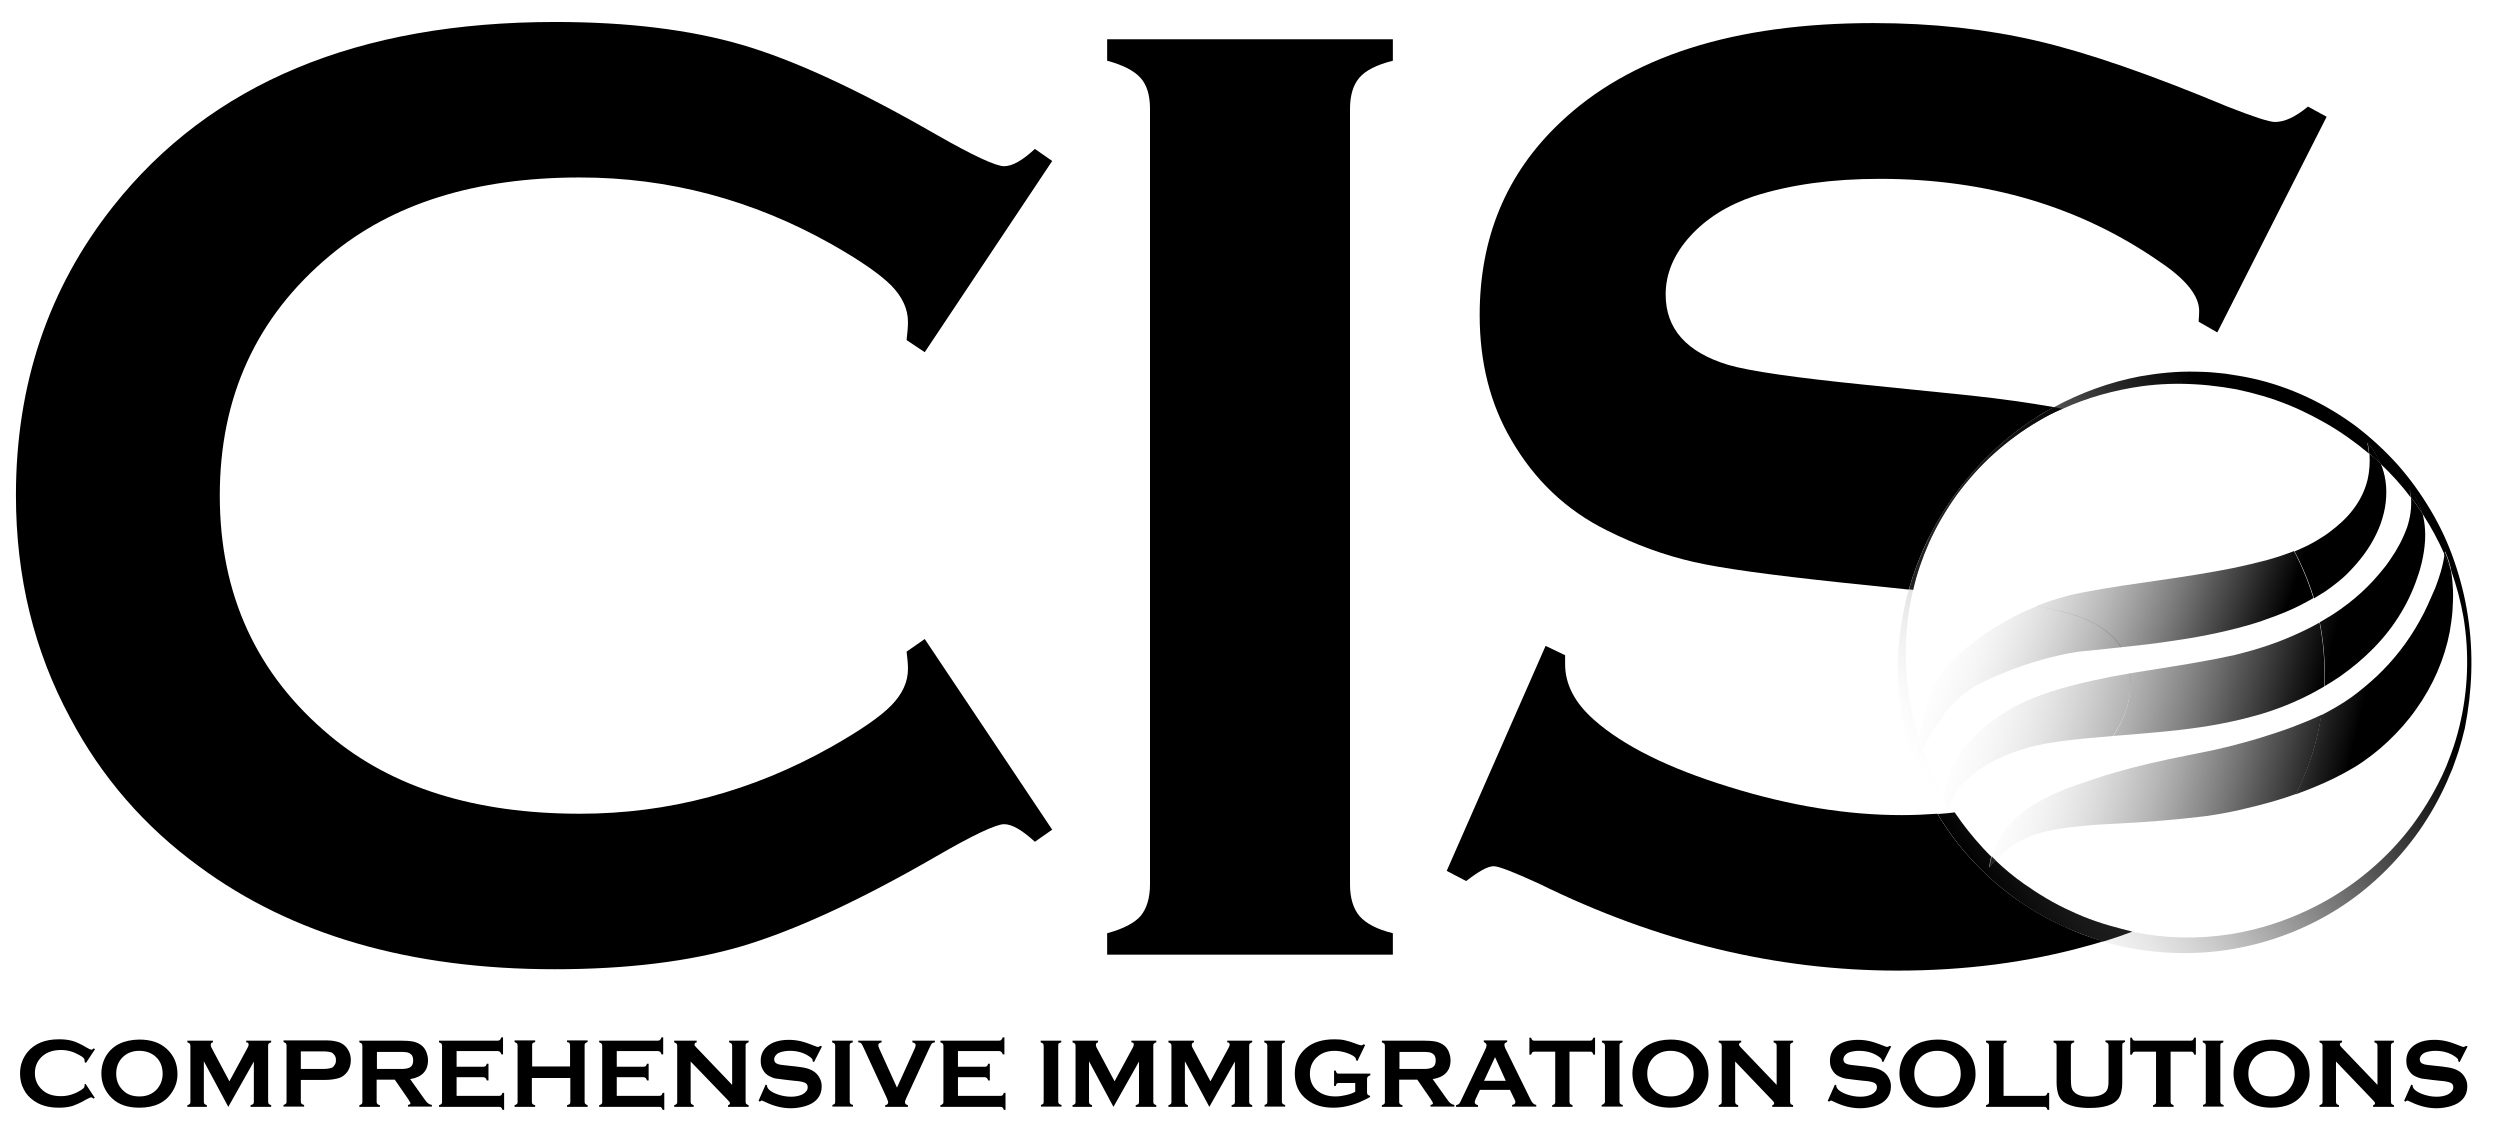 <?xml version="1.0" encoding="utf-8"?>
<!-- Generator: Adobe Illustrator 21.0.2, SVG Export Plug-In . SVG Version: 6.00 Build 0)  -->
<svg version="1.1" id="Layer_1" xmlns="http://www.w3.org/2000/svg" xmlns:xlink="http://www.w3.org/1999/xlink" x="0px" y="0px"
	 viewBox="0 0 910 412.4" style="enable-background:new 0 0 910 412.4;" xml:space="preserve">
<style type="text/css">
	.st0{fill:none;}
	.st1{fill:url(#SVGID_1_);}
	.st2{fill:url(#SVGID_2_);}
	.st3{fill:url(#SVGID_3_);}
	.st4{fill:url(#SVGID_4_);}
	.st5{fill:url(#SVGID_5_);}
	.st6{fill:url(#SVGID_6_);}
	.st7{fill:url(#SVGID_7_);}
	.st8{fill:url(#SVGID_8_);}
	.st9{fill:url(#SVGID_9_);}
	.st10{fill:url(#SVGID_10_);}
	.st11{fill:url(#SVGID_11_);}
	.st12{fill:url(#SVGID_12_);}
	.st13{fill:url(#SVGID_13_);}
	.st14{fill:url(#SVGID_14_);}
	.st15{fill:url(#SVGID_15_);}
	.st16{fill:url(#SVGID_16_);}
	.st17{fill:url(#SVGID_17_);}
	.st18{fill:url(#SVGID_18_);}
	.st19{fill:url(#SVGID_19_);}
	.st20{fill:url(#SVGID_20_);}
	.st21{fill:url(#SVGID_21_);}
	.st22{fill:url(#SVGID_22_);}
</style>
<g>
	<path d="M336.6,232.6L383,302l-6.3,4.4c-4.6-4.2-8.3-6.4-11.2-6.4s-11.2,3.9-24.7,11.7c-28,16.2-51.6,27-70.7,32.7
		c-19.1,5.6-41.9,8.4-68.2,8.4c-52.6,0-95.7-12.5-129.4-37.4c-19.9-14.5-35.5-32.5-46.9-54C12.4,237,5.8,210,5.8,180.3
		c0-40.4,11.8-75.4,35.4-105.2C76.7,30.3,130.3,8,202.1,8c26.4,0,49,2.8,67.9,8.3c18.9,5.5,42.5,16.4,70.8,32.7
		c13.5,7.7,21.7,11.5,24.7,11.5s6.7-2.1,11.2-6.3l6.3,4.4l-46.4,69.6l-6.6-4.4c0.3-2.6,0.5-4.8,0.5-6.6c0-4.7-2-9.1-6.1-13.3
		c-4.1-4.1-11.3-9.1-21.7-15c-28.8-16.2-59.3-24.3-91.6-24.3c-38.1,0-68.4,9.5-91.1,28.5c-26.7,22.3-40,51.4-40,87.3
		c0,35.9,13.3,65,40,87.3c22.6,19,53,28.5,91.1,28.5c32.2,0,62.7-8.1,91.6-24.4c10.4-5.9,17.7-10.9,21.7-15
		c4.1-4.2,6.1-8.6,6.1-13.3c0-1.8-0.2-3.9-0.5-6.3L336.6,232.6z"/>
	<path d="M418.6,321.9V39.6c0-4.9-1.1-8.6-3.4-11.2c-2.3-2.6-6.3-4.7-12.2-6.3v-7.8h104v7.8c-5.9,1.5-9.9,3.5-12.2,6.2
		c-2.3,2.7-3.4,6.5-3.4,11.4v282.2c0,5,1.2,8.9,3.5,11.6c2.4,2.7,6.4,4.8,12.1,6.2v7.8H403v-7.8c5.9-1.6,9.9-3.7,12.2-6.3
		C417.4,330.7,418.6,326.9,418.6,321.9z"/>
	<g>
		<path class="st0" d="M882.3,200.7c-0.4,2.6-1,5.2-1.8,7.8c-1.6,5.1-3.7,9.9-6.5,14.5c-2.8,4.7-6.2,8.9-9.9,12.8
			c-3.8,3.9-7.9,7.3-12.3,10.4c-1.9,1.3-3.8,2.5-5.7,3.6c-2.6,1.6-5.4,3-8.1,4.3c-4.8,2.3-9.8,4.2-14.8,5.7c-2.5,0.8-5,1.4-7.5,2
			c-2.5,0.6-5,1.1-7.5,1.6c-10,1.9-19.8,2.8-29.3,3.6l-9.6,0.8l-4.5,0.4c-4.7,0.4-9.2,0.8-13.6,1.4c-2.2,0.3-4.4,0.6-6.5,1
			c-2.2,0.4-4.2,0.8-6.2,1.4c-4.1,1.2-8.3,2.7-12.2,4.7c-2,1-3.8,2.1-5.6,3.3c-1.8,1.2-3.5,2.6-5.1,4.1c-1.5,1.5-2.9,3.2-4,5.2
			c-0.6,1.1-1.2,2.4-1.6,3.7c0,0.1,0.1,0.1,0.1,0.2c0.5,0.8,1.1,1.6,1.6,2.4c3.1,4.6,6.6,9.1,10.4,13.1c1,1,1.9,2,2.9,3
			c1-3.4,2.6-6.7,4.8-9.7c1.5-2.1,3.4-4,5.4-5.7c2-1.7,4.2-3.1,6.4-4.5c4.5-2.6,9.2-4.5,13.8-6.2c4.6-1.6,9.2-3.2,13.8-4.5
			c9.1-2.6,18.2-4.7,27.3-6.5l6.5-1.3c2.1-0.4,4.2-0.9,6.3-1.4c4.2-1,8.5-2.2,12.7-3.4c4.2-1.3,8.3-2.6,12.3-4.1
			c3.8-1.4,7.4-2.9,10.7-4.5c0.2-0.1,0.5-0.2,0.7-0.3c1.7-0.8,3.5-1.8,5.2-2.9c1.7-1,3.4-2.1,5.1-3.3c3.3-2.3,6.5-4.9,9.4-7.8
			c6-5.7,11.2-12.3,15.4-19.9c1.1-1.9,2-3.9,3-5.9c1-2.1,1.8-4.1,2.6-6.2c1.5-3.9,2.7-7.9,3.4-12.2c-2.2-5-4.7-9.8-7.7-14.3
			c-0.1-0.1-0.2-0.3-0.3-0.4c0.5,1.8,0.8,3.8,0.9,5.7C882.8,195.4,882.6,198,882.3,200.7z"/>
		<path class="st0" d="M868.3,182.8c-0.3,2.7-1,5.4-1.9,7.9c-1.9,5.1-4.8,9.8-8.3,13.9c-0.9,1-1.8,2-2.7,3c-1,1-1.9,1.9-2.9,2.8
			c-2,1.8-4.2,3.4-6.4,4.9c-1.3,0.9-2.6,1.7-3.9,2.4c-3.3,1.9-6.6,3.6-10,5c-2.4,1-4.7,1.9-7.1,2.7c-2.4,0.9-4.7,1.6-7.1,2.3
			c-9.5,2.8-19.2,4.5-28.6,5.8c-5.8,0.8-11.6,1.5-17.3,2.1c-3.5,0.4-7,0.7-10.5,1.1l-3.1,0.3c-1,0.1-2,0.3-3.1,0.4
			c-2,0.3-4.1,0.7-6.2,1.2c-4.1,0.9-8.3,2.1-12.4,3.5c-4.1,1.4-8.2,2.9-12.2,4.8c-1,0.5-2,0.9-3,1.4l-1.4,0.7
			c-0.4,0.2-0.8,0.4-1.3,0.7c-1.7,0.9-3.3,2.1-4.9,3.5c-3.2,2.7-6.1,6-8.7,9.7c-2.1,3-4,6.3-5.6,9.8c0.4,1,0.7,2,1.1,3
			c0.6,1.5,1.2,3.1,1.9,4.6c0.7,1.5,1.4,3,2.1,4.4c0.8,1.4,1.5,2.9,2.3,4.4c0.2,0.3,0.4,0.6,0.5,0.9c0-0.5,0-1,0-1.5
			c0.2-2.7,0.9-5.3,2-7.8c2.1-5,5.6-9.4,9.4-13.1c3.9-3.7,8.2-6.9,12.8-9.6c2.3-1.3,4.9-2.5,7.3-3.6c2.5-1,4.9-1.9,7.4-2.7
			c5-1.6,9.9-2.8,14.7-3.9c2.4-0.5,4.7-1,7.2-1.5c2.2-0.4,4.5-0.8,6.7-1.2c0.2,0,0.4-0.1,0.6-0.1c9.6-1.7,18.9-2.9,27.8-4.6
			c2.2-0.4,4.4-0.8,6.6-1.3c2.2-0.5,4.3-1,6.4-1.5c4.2-1.1,8.3-2.4,12.4-3.9c4-1.5,8-3.2,11.8-5.2c1.2-0.6,2.3-1.2,3.5-1.9
			c2.6-1.5,5.1-3,7.5-4.7c3.4-2.5,6.8-5.2,9.8-8.2c1.5-1.5,3-3.1,4.4-4.8c1.4-1.7,2.8-3.4,4-5.2c2.5-3.6,4.7-7.5,6.1-11.7
			c1.2-3.4,1.8-7,1.4-10.9c-3.4-4.4-7.1-8.6-11.1-12.4c0.8,1.9,1.3,4,1.7,6.1C868.5,177.4,868.5,180.1,868.3,182.8z"/>
		<path class="st0" d="M892.7,222.4c-0.2,2.5-0.5,5-1,7.5c-1.9,9.9-6.1,19.7-12.2,28.1c-3,4.2-6.5,8.2-10.3,11.8
			c-1.9,1.8-3.9,3.5-6,5.1c-2.1,1.6-4.2,3.1-6.6,4.5c-4.6,2.8-9.2,5-13.9,6.9l-3.5,1.4l-3.5,1.3l-0.1,0l-3.4,1.2
			c-1.2,0.4-2.3,0.7-3.5,1.1c-4.7,1.5-9.4,2.7-14.3,3.7c-2.4,0.5-4.8,1-7.3,1.4c-1.2,0.2-2.5,0.4-3.7,0.6c-1.2,0.1-2.3,0.3-3.5,0.4
			c-9.2,1.1-18.5,1.8-27.7,2.3c-4.6,0.3-9.1,0.4-13.6,0.9c-4.4,0.4-8.8,0.9-12.9,1.8c-2.1,0.4-4.1,1-6,1.7c-2,0.7-3.9,1.6-5.7,2.7
			c-2.8,1.6-5.4,3.8-7.8,6.4c3.3,3.1,6.8,6,10.4,8.6c5.3,3.8,11,7.2,17,9.9c6,2.7,12.2,4.9,18.5,6.5c1.3,0.3,2.6,0.6,3.9,0.9
			c11.6,2.4,23.5,2.7,35.2,0.9c13-2,25.6-6.5,37-13.3c5.7-3.4,11-7.3,16-11.7c4.9-4.4,9.5-9.3,13.5-14.6c4-5.3,7.5-11,10.4-17.1
			c0.7-1.5,1.4-3,2.1-4.6c0.7-1.5,1.2-3.1,1.8-4.7c0.6-1.6,1-3.2,1.6-4.8c0.5-1.6,0.9-3.2,1.3-4.8c3.2-13,3.7-26.7,1.5-39.9
			c-1-5.7-2.4-11.3-4.4-16.7c0.4,2.4,0.7,4.8,0.7,7.2C893,217.5,892.9,219.9,892.7,222.4z"/>
		<path class="st0" d="M725.6,165.2c-5,4.5-9.5,9.6-13.5,15c-3.9,5.5-7.3,11.3-10.1,17.5c-2.4,5.5-4.4,11.1-5.7,16.9
			c-0.2,0.7-0.3,1.5-0.5,2.2c-2.8,13.1-2.9,26.7-0.4,39.8c0.8,4.2,1.9,8.3,3.2,12.4c0.2-2.9,0.6-5.8,1.3-8.6c0.3-1.2,0.6-2.4,1-3.6
			c0.4-1.2,0.9-2.4,1.3-3.6c1-2.4,2.2-4.7,3.6-6.9c1.4-2.3,3.1-4.4,5.1-6.4c0.5-0.5,1-1,1.5-1.5c0.5-0.5,1-0.9,1.5-1.3
			c1-0.8,1.9-1.6,2.9-2.4c4-3.2,8.2-5.9,12.6-8.4c3.8-2.1,7.8-4,11.9-5.7c0.7-0.3,1.3-0.5,2-0.8c1.2-0.5,2.4-0.9,3.7-1.3
			c1.2-0.4,2.5-0.8,3.7-1.1c1.3-0.4,2.5-0.7,3.8-1l1.9-0.4l1-0.2l0.9-0.2c9.4-1.8,18.7-3.1,27.8-4.4c9.1-1.3,18-2.6,26.6-4.4
			c4.3-0.9,8.6-1.9,12.7-3c3.3-0.9,6.5-2,9.6-3.2c0.7-0.3,1.4-0.6,2.1-0.9c1.9-0.8,3.7-1.7,5.4-2.7l1.3-0.8l1.3-0.8
			c0.8-0.6,1.7-1.1,2.5-1.7c3.3-2.4,6.3-5.1,8.7-8.3c2.5-3.1,4.3-6.8,5.3-10.9c0.7-3,0.9-6.3,0.6-9.6c-2.5-2.1-5.1-4.1-7.8-6
			c-5.4-3.8-11.2-7.1-17.1-9.8c-6-2.7-12.2-4.9-18.6-6.5c-1.6-0.4-3.2-0.7-4.8-1.1c-1.6-0.3-3.3-0.5-4.9-0.8
			c-1.6-0.3-3.3-0.4-4.9-0.6c-1.6-0.2-3.3-0.3-4.9-0.4c-6.6-0.3-13.2-0.1-19.8,0.7c-9.9,1.3-19.7,4.1-28.9,8.3
			c-3,1.4-5.9,2.9-8.8,4.5C736,156.7,730.6,160.7,725.6,165.2z"/>
		<path d="M733.1,326.7c-11.2-8.2-20.8-18.6-27.9-30.5c-4.2,0.3-8.5,0.5-12.9,0.5c-19.9,0-40.9-3.4-63-10.3
			c-22.1-6.8-38.5-15-49.1-24.4c-7-6.2-10.5-12.9-10.5-20.3c0-0.6,0-1.7,0-3.2l-7.1-3.4L526.6,317l7.1,3.7c4.6-3.6,7.9-5.4,10-5.4
			c1.8,0,7.2,2.1,16.4,6.3c43,21.2,86.5,31.7,130.6,31.7c24.6,0,47.6-3,69.1-9c2-0.5,3.9-1.1,5.8-1.7c-4.9-1.4-9.8-3.2-14.4-5.4
			C744.8,334.3,738.8,330.8,733.1,326.7z"/>
		<path d="M711.7,179.9c4-5.5,8.5-10.6,13.4-15.3c4.9-4.7,10.3-8.9,16-12.6c2.1-1.4,4.3-2.6,6.5-3.8c-9-1.6-19-3-30-4.2l-38.3-3.9
			c-25.7-2.6-42.5-5-50.3-7.3c-15.1-4.6-22.7-13.1-22.7-25.6c0-7.6,3-14.7,8.9-21.2c5.9-6.5,13.7-11.4,23.3-14.6
			c13.2-4.2,28.4-6.3,45.7-6.3c39.1,0,73.1,10.1,102.1,30.3c9.4,6.3,14.2,12.3,14.2,17.8c0,1-0.1,2.3-0.2,3.9l6.8,3.9l39.8-78.5
			l-6.8-3.7c-4.6,3.8-8.5,5.6-12,5.6c-2.1,0-7.9-1.9-17.3-5.6C783,27.2,760,19.2,741.6,14.9c-18.4-4.3-38.3-6.5-59.6-6.5
			c-50.8,0-88.9,12.1-114.3,36.4c-19.4,18.4-29.1,41.7-29.1,69.9c0,17.1,3.8,32.3,11.5,45.4c8.5,14.7,20.1,25.7,34.9,33
			c10.4,5.2,20.8,9,31.3,11.4c10.4,2.4,28.2,4.8,53.5,7.5l25,2.6c1.7-5.9,3.8-11.6,6.4-17.1C704.2,191.3,707.7,185.4,711.7,179.9z"
			/>
		
			<linearGradient id="SVGID_1_" gradientUnits="userSpaceOnUse" x1="714.092" y1="216.889" x2="878.023" y2="189.454" gradientTransform="matrix(0.92 0.392 -0.392 0.92 151.093 -297.086)">
			<stop  offset="0" style="stop-color:#FFFFFF;stop-opacity:0"/>
			<stop  offset="0.104" style="stop-color:#D5D5D5;stop-opacity:0.128"/>
			<stop  offset="0.301" style="stop-color:#8A8A8A;stop-opacity:0.371"/>
			<stop  offset="0.477" style="stop-color:#4F4F4F;stop-opacity:0.588"/>
			<stop  offset="0.627" style="stop-color:#242424;stop-opacity:0.772"/>
			<stop  offset="0.743" style="stop-color:#0A0A0A;stop-opacity:0.915"/>
			<stop  offset="0.812" style="stop-color:#000000"/>
		</linearGradient>
		<path class="st1" d="M876.2,191.9c-1.5,4.2-3.6,8.1-6.1,11.7c-1.2,1.8-2.6,3.6-4,5.2c-1.4,1.7-2.9,3.3-4.4,4.8
			c-3,3-6.3,5.7-9.8,8.2c-2.4,1.7-4.9,3.2-7.5,4.7c1.2,6,1.8,12.2,1.8,18.5c0,1.6,0,3.2-0.1,4.8c1.9-1.1,3.8-2.3,5.7-3.6
			c4.4-3.1,8.5-6.5,12.3-10.4c3.8-3.9,7.1-8.1,9.9-12.8c2.8-4.6,4.9-9.5,6.5-14.5c0.8-2.6,1.4-5.1,1.8-7.8c0.4-2.7,0.6-5.3,0.4-8
			c-0.1-1.9-0.4-3.8-0.9-5.7c-1.3-2-2.7-4-4.2-6C877.9,184.9,877.3,188.5,876.2,191.9z"/>
		
			<linearGradient id="SVGID_2_" gradientUnits="userSpaceOnUse" x1="727.309" y1="295.867" x2="891.24" y2="268.432" gradientTransform="matrix(0.92 0.392 -0.392 0.92 151.093 -297.086)">
			<stop  offset="0" style="stop-color:#FFFFFF;stop-opacity:0"/>
			<stop  offset="0.104" style="stop-color:#D5D5D5;stop-opacity:0.128"/>
			<stop  offset="0.301" style="stop-color:#8A8A8A;stop-opacity:0.371"/>
			<stop  offset="0.477" style="stop-color:#4F4F4F;stop-opacity:0.588"/>
			<stop  offset="0.627" style="stop-color:#242424;stop-opacity:0.772"/>
			<stop  offset="0.743" style="stop-color:#0A0A0A;stop-opacity:0.915"/>
			<stop  offset="0.812" style="stop-color:#000000"/>
		</linearGradient>
		<path class="st2" d="M711.4,289.4c1.1-2,2.5-3.7,4-5.2c1.6-1.5,3.3-2.9,5.1-4.1c1.8-1.2,3.7-2.3,5.6-3.3c3.9-2,8-3.5,12.2-4.7
			c2.1-0.6,4.1-1,6.2-1.4c2.1-0.4,4.3-0.7,6.5-1c4.4-0.6,8.9-1,13.6-1.4l4.5-0.4c4.3-6.2,6.4-12.7,6.4-19.4c0-1.2-0.1-2.3-0.2-3.4
			c-2.2,0.4-4.4,0.8-6.7,1.2c-2.4,0.5-4.8,1-7.2,1.5c-4.8,1.1-9.8,2.3-14.7,3.9c-2.5,0.8-4.9,1.7-7.4,2.7c-2.4,1-5,2.2-7.3,3.6
			c-4.7,2.7-9,5.8-12.8,9.6c-3.8,3.7-7.2,8.1-9.4,13.1c-1.1,2.5-1.8,5.2-2,7.8c0,0.5,0,1,0,1.5c0.6,1,1.2,2.1,1.9,3.1
			C710.2,291.7,710.7,290.5,711.4,289.4z"/>
		
			<linearGradient id="SVGID_3_" gradientUnits="userSpaceOnUse" x1="721.324" y1="260.103" x2="885.255" y2="232.667" gradientTransform="matrix(0.92 0.392 -0.392 0.92 151.093 -297.086)">
			<stop  offset="0" style="stop-color:#FFFFFF;stop-opacity:0"/>
			<stop  offset="0.104" style="stop-color:#D5D5D5;stop-opacity:0.128"/>
			<stop  offset="0.301" style="stop-color:#8A8A8A;stop-opacity:0.371"/>
			<stop  offset="0.477" style="stop-color:#4F4F4F;stop-opacity:0.588"/>
			<stop  offset="0.627" style="stop-color:#242424;stop-opacity:0.772"/>
			<stop  offset="0.743" style="stop-color:#0A0A0A;stop-opacity:0.915"/>
			<stop  offset="0.812" style="stop-color:#000000"/>
		</linearGradient>
		<path class="st3" d="M769.2,267.9l9.6-0.8c9.5-0.8,19.3-1.7,29.3-3.6c2.5-0.5,5-1,7.5-1.6c2.5-0.6,5-1.3,7.5-2
			c5-1.5,10-3.4,14.8-5.7c2.8-1.3,5.5-2.8,8.1-4.3c0.1-1.6,0.1-3.2,0.1-4.8c0-6.3-0.6-12.5-1.8-18.5c-1.1,0.6-2.3,1.3-3.5,1.9
			c-3.8,1.9-7.8,3.7-11.8,5.2c-4.1,1.5-8.1,2.8-12.4,3.9c-2.1,0.6-4.3,1.1-6.4,1.5c-2.2,0.5-4.4,0.9-6.6,1.3
			c-8.9,1.7-18.2,3-27.8,4.6c-0.2,0-0.4,0.1-0.6,0.1c0.1,1.1,0.2,2.2,0.2,3.4C775.6,255.2,773.4,261.7,769.2,267.9z"/>
		
			<linearGradient id="SVGID_4_" gradientUnits="userSpaceOnUse" x1="713.152" y1="278.663" x2="863.231" y2="266.547" gradientTransform="matrix(0.92 0.392 -0.392 0.92 151.093 -297.086)">
			<stop  offset="0" style="stop-color:#FFFFFF;stop-opacity:0"/>
			<stop  offset="0.104" style="stop-color:#D5D5D5;stop-opacity:0.128"/>
			<stop  offset="0.301" style="stop-color:#8A8A8A;stop-opacity:0.371"/>
			<stop  offset="0.477" style="stop-color:#4F4F4F;stop-opacity:0.588"/>
			<stop  offset="0.627" style="stop-color:#242424;stop-opacity:0.772"/>
			<stop  offset="0.743" style="stop-color:#0A0A0A;stop-opacity:0.915"/>
			<stop  offset="0.812" style="stop-color:#000000"/>
		</linearGradient>
		<path class="st4" d="M714.1,253.2c1.6-1.3,3.2-2.5,4.9-3.5c0.4-0.2,0.8-0.5,1.3-0.7l1.4-0.7c1-0.5,2-0.9,3-1.4
			c4-1.8,8-3.4,12.2-4.8c4.1-1.4,8.3-2.6,12.4-3.5c2.1-0.5,4.1-0.9,6.2-1.2c1-0.2,2-0.3,3.1-0.4l3.1-0.3c3.5-0.4,7-0.7,10.5-1.1
			c-2.9-4.6-7.7-8.2-14.3-10.8c-3.7-1.5-9.2-2.9-16.3-4.2c-4.1,1.6-8.1,3.5-11.9,5.7c-4.4,2.5-8.6,5.3-12.6,8.4
			c-1,0.8-2,1.6-2.9,2.4c-0.5,0.4-0.9,0.8-1.5,1.3c-0.5,0.5-1,1-1.5,1.5c-2,2-3.7,4.1-5.1,6.4c-1.4,2.2-2.7,4.5-3.6,6.9
			c-0.5,1.2-0.9,2.4-1.3,3.6c-0.4,1.2-0.7,2.4-1,3.6c-0.7,2.9-1.1,5.7-1.3,8.6c0.4,1.2,0.8,2.4,1.2,3.6c1.6-3.5,3.5-6.8,5.6-9.8
			C708,259.2,710.9,255.8,714.1,253.2z"/>
		
			<linearGradient id="SVGID_5_" gradientUnits="userSpaceOnUse" x1="705.633" y1="185.536" x2="855.713" y2="173.419" gradientTransform="matrix(0.92 0.392 -0.392 0.92 151.093 -297.086)">
			<stop  offset="0" style="stop-color:#FFFFFF;stop-opacity:0"/>
			<stop  offset="0.104" style="stop-color:#D5D5D5;stop-opacity:0.128"/>
			<stop  offset="0.301" style="stop-color:#8A8A8A;stop-opacity:0.371"/>
			<stop  offset="0.477" style="stop-color:#4F4F4F;stop-opacity:0.588"/>
			<stop  offset="0.627" style="stop-color:#242424;stop-opacity:0.772"/>
			<stop  offset="0.743" style="stop-color:#0A0A0A;stop-opacity:0.915"/>
			<stop  offset="0.812" style="stop-color:#000000"/>
		</linearGradient>
		<path class="st5" d="M861.8,174.6c-1,4.1-2.9,7.8-5.3,10.9c-2.4,3.2-5.5,5.9-8.7,8.3c-0.8,0.6-1.7,1.2-2.5,1.7l-1.3,0.8l-1.3,0.8
			c-1.7,1-3.5,1.9-5.4,2.7c-0.7,0.3-1.4,0.6-2.1,0.9c0.5,0.9,0.9,1.8,1.4,2.7c2.3,4.7,4.2,9.5,5.7,14.4c1.3-0.8,2.6-1.6,3.9-2.4
			c2.2-1.5,4.3-3.1,6.4-4.9c1-0.9,2-1.8,2.9-2.8c0.9-1,1.8-1.9,2.7-3c3.5-4.1,6.4-8.8,8.3-13.9c0.9-2.6,1.6-5.2,1.9-7.9
			c0.3-2.7,0.3-5.4-0.1-8c-0.3-2.1-0.9-4.2-1.7-6.1c-1.3-1.3-2.7-2.5-4.1-3.6C862.7,168.4,862.5,171.6,861.8,174.6z"/>
		
			<linearGradient id="SVGID_6_" gradientUnits="userSpaceOnUse" x1="708.916" y1="226.196" x2="858.995" y2="214.08" gradientTransform="matrix(0.92 0.392 -0.392 0.92 151.093 -297.086)">
			<stop  offset="0" style="stop-color:#FFFFFF;stop-opacity:0"/>
			<stop  offset="0.104" style="stop-color:#D5D5D5;stop-opacity:0.128"/>
			<stop  offset="0.301" style="stop-color:#8A8A8A;stop-opacity:0.371"/>
			<stop  offset="0.477" style="stop-color:#4F4F4F;stop-opacity:0.588"/>
			<stop  offset="0.627" style="stop-color:#242424;stop-opacity:0.772"/>
			<stop  offset="0.743" style="stop-color:#0A0A0A;stop-opacity:0.915"/>
			<stop  offset="0.812" style="stop-color:#000000"/>
		</linearGradient>
		<path class="st6" d="M772,235.6c5.7-0.6,11.5-1.2,17.3-2.1c9.4-1.3,19-3.1,28.6-5.8c2.4-0.7,4.8-1.4,7.1-2.3
			c2.4-0.8,4.7-1.7,7.1-2.7c3.4-1.4,6.7-3.1,10-5c-1.5-4.9-3.4-9.7-5.7-14.4c-0.4-0.9-0.9-1.8-1.4-2.7c-3.1,1.2-6.3,2.3-9.6,3.2
			c-4.1,1.1-8.4,2.1-12.7,3c-8.6,1.7-17.5,3.1-26.6,4.4c-9.1,1.3-18.4,2.6-27.8,4.4l-0.9,0.2l-1,0.2l-1.9,0.4
			c-1.3,0.3-2.6,0.6-3.8,1c-1.3,0.4-2.5,0.7-3.7,1.1c-1.2,0.4-2.5,0.8-3.7,1.3c-0.7,0.2-1.3,0.5-2,0.8c7.1,1.4,12.6,2.8,16.3,4.2
			C764.4,227.5,769.1,231.1,772,235.6z"/>
		
			<linearGradient id="SVGID_7_" gradientUnits="userSpaceOnUse" x1="739.048" y1="242.025" x2="897.698" y2="215.473" gradientTransform="matrix(0.92 0.392 -0.392 0.92 151.093 -297.086)">
			<stop  offset="0" style="stop-color:#FFFFFF;stop-opacity:0"/>
			<stop  offset="0.104" style="stop-color:#D5D5D5;stop-opacity:0.128"/>
			<stop  offset="0.301" style="stop-color:#8A8A8A;stop-opacity:0.371"/>
			<stop  offset="0.477" style="stop-color:#4F4F4F;stop-opacity:0.588"/>
			<stop  offset="0.627" style="stop-color:#242424;stop-opacity:0.772"/>
			<stop  offset="0.743" style="stop-color:#0A0A0A;stop-opacity:0.915"/>
			<stop  offset="0.812" style="stop-color:#000000"/>
		</linearGradient>
		<path class="st7" d="M883.7,220.2c-0.9,2-1.9,4-3,5.9c-4.2,7.6-9.4,14.2-15.4,19.9c-3,2.8-6.1,5.4-9.4,7.8
			c-1.7,1.2-3.4,2.3-5.1,3.3c-1.7,1-3.5,2-5.2,2.9c-0.2,0.1-0.4,0.2-0.7,0.3c-1.5,10.1-4.6,19.7-9.3,28.8l0.1,0l3.5-1.3l3.5-1.4
			c4.6-1.9,9.2-4.1,13.9-6.9c2.4-1.4,4.5-2.9,6.6-4.5c2.1-1.6,4.1-3.3,6-5.1c3.8-3.6,7.3-7.5,10.3-11.8c6.1-8.5,10.3-18.2,12.2-28.1
			c0.4-2.5,0.8-5,1-7.5c0.1-2.5,0.3-4.9,0.2-7.4c-0.1-2.4-0.3-4.8-0.7-7.2c-0.3-0.9-0.6-1.8-1-2.6c-0.5-1.2-0.9-2.3-1.4-3.4
			c-0.6,4.3-1.9,8.3-3.4,12.2C885.5,216,884.7,218.1,883.7,220.2z"/>
		
			<linearGradient id="SVGID_8_" gradientUnits="userSpaceOnUse" x1="748.659" y1="299.45" x2="907.309" y2="272.899" gradientTransform="matrix(0.92 0.392 -0.392 0.92 151.093 -297.086)">
			<stop  offset="0" style="stop-color:#FFFFFF;stop-opacity:0"/>
			<stop  offset="0.104" style="stop-color:#D5D5D5;stop-opacity:0.128"/>
			<stop  offset="0.301" style="stop-color:#8A8A8A;stop-opacity:0.371"/>
			<stop  offset="0.477" style="stop-color:#4F4F4F;stop-opacity:0.588"/>
			<stop  offset="0.627" style="stop-color:#242424;stop-opacity:0.772"/>
			<stop  offset="0.743" style="stop-color:#0A0A0A;stop-opacity:0.915"/>
			<stop  offset="0.812" style="stop-color:#000000"/>
		</linearGradient>
		<path class="st8" d="M734.1,306.8c1.8-1.1,3.8-1.9,5.7-2.7c2-0.7,4-1.3,6-1.7c4.1-0.9,8.5-1.4,12.9-1.8c4.5-0.5,9-0.6,13.6-0.9
			c9.2-0.5,18.4-1.2,27.7-2.3c1.2-0.1,2.3-0.3,3.5-0.4c1.2-0.2,2.5-0.4,3.7-0.6c2.5-0.4,4.9-0.9,7.3-1.4c4.8-1.1,9.6-2.3,14.3-3.7
			c1.2-0.4,2.3-0.7,3.5-1.1l3.4-1.2c4.7-9,7.7-18.6,9.3-28.8c-3.3,1.6-7,3.1-10.7,4.5c-4,1.5-8.2,2.8-12.3,4.1
			c-4.2,1.2-8.4,2.4-12.7,3.4c-2.1,0.5-4.2,1-6.3,1.4l-6.5,1.3c-9.1,1.8-18.2,3.8-27.3,6.5c-4.6,1.3-9.2,2.9-13.8,4.5
			c-4.6,1.6-9.3,3.6-13.8,6.2c-2.2,1.3-4.4,2.7-6.4,4.5c-2,1.7-3.9,3.6-5.4,5.7c-2.3,3-3.9,6.3-4.8,9.7c0.5,0.5,0.9,0.9,1.4,1.4
			C728.7,310.6,731.3,308.4,734.1,306.8z"/>
		
			<linearGradient id="SVGID_9_" gradientUnits="userSpaceOnUse" x1="747.996" y1="332.983" x2="860.878" y2="153.209" gradientTransform="matrix(0.92 0.392 -0.392 0.92 151.093 -297.086)">
			<stop  offset="0" style="stop-color:#FFFFFF;stop-opacity:0"/>
			<stop  offset="4.647061e-02" style="stop-color:#DDDDDD;stop-opacity:5.866915e-02"/>
			<stop  offset="0.125" style="stop-color:#AAAAAA;stop-opacity:0.158"/>
			<stop  offset="0.207" style="stop-color:#7C7C7C;stop-opacity:0.262"/>
			<stop  offset="0.292" style="stop-color:#565656;stop-opacity:0.368"/>
			<stop  offset="0.378" style="stop-color:#373737;stop-opacity:0.478"/>
			<stop  offset="0.469" style="stop-color:#1F1F1F;stop-opacity:0.592"/>
			<stop  offset="0.564" style="stop-color:#0D0D0D;stop-opacity:0.712"/>
			<stop  offset="0.666" style="stop-color:#030303;stop-opacity:0.842"/>
			<stop  offset="0.792" style="stop-color:#000000"/>
		</linearGradient>
		<path class="st9" d="M898.3,224.2c-1-6.7-2.7-13.4-4.9-19.8c-2.2-6.5-5.1-12.7-8.6-18.6c-3.5-5.9-7.5-11.5-12.1-16.7
			c-4.6-5.1-9.7-9.8-15.2-14c-11.1-8.2-23.9-14.3-37.4-17.3c-1.7-0.4-3.4-0.7-5.1-1c-1.7-0.3-3.4-0.5-5.1-0.8
			c-1.7-0.2-3.4-0.3-5.2-0.5c-1.7-0.1-3.5-0.2-5.2-0.2c-6.9-0.2-13.8,0.5-20.6,1.7c-11,2.1-21.7,6-31.4,11.3c1,0.2,2.1,0.4,3.1,0.6
			c9.2-4.2,19-6.9,28.9-8.3c6.6-0.9,13.2-1.1,19.8-0.7c1.6,0.1,3.3,0.2,4.9,0.4c1.6,0.2,3.3,0.4,4.9,0.6c1.6,0.3,3.3,0.5,4.9,0.8
			c1.6,0.4,3.2,0.7,4.8,1.1c6.4,1.6,12.6,3.7,18.6,6.5c6,2.8,11.7,6,17.1,9.8c2.7,1.9,5.3,3.9,7.8,6c-0.1-1.3-0.3-2.6-0.6-3.9
			c2,2.1,3.5,4.7,4.7,7.5c4,3.8,7.8,7.9,11.1,12.4c-0.1-0.9-0.2-1.8-0.4-2.7c1.7,1.8,3,4.1,4,6.6c0.2,0.7,0.5,1.4,0.7,2.1
			c0.1,0.1,0.2,0.3,0.3,0.4c2.9,4.5,5.5,9.3,7.7,14.3c0.1-0.4,0.1-0.8,0.2-1.1c1.1,2.3,1.8,4.7,2.3,7.2c1.9,5.4,3.4,11,4.4,16.7
			c2.2,13.2,1.7,26.9-1.5,39.9c-0.4,1.6-0.8,3.2-1.3,4.8c-0.5,1.6-1,3.2-1.6,4.8c-0.6,1.6-1.2,3.1-1.8,4.7c-0.7,1.5-1.3,3.1-2.1,4.6
			c-2.9,6-6.4,11.7-10.4,17.1c-4,5.3-8.5,10.2-13.5,14.6c-4.9,4.4-10.3,8.3-16,11.7c-11.4,6.7-24,11.3-37,13.3
			c-11.7,1.8-23.7,1.5-35.2-0.9c-3.4,1.3-6.9,2.5-10.6,3.6c1.8,0.5,3.5,1,5.3,1.4c13.6,3.1,27.7,3.6,41.4,1.3
			c13.7-2.3,26.9-7.3,38.6-14.7c11.7-7.4,21.7-17.2,29.6-28.4c3.9-5.6,7.3-11.6,10.1-17.9c0.7-1.6,1.3-3.2,2-4.7
			c0.6-1.6,1.1-3.2,1.7-4.8c0.6-1.6,1-3.3,1.5-4.9c0.5-1.6,0.8-3.3,1.3-5C899.9,251.5,900.4,237.7,898.3,224.2z"/>
		
			<linearGradient id="SVGID_10_" gradientUnits="userSpaceOnUse" x1="743.367" y1="330.077" x2="856.249" y2="150.302" gradientTransform="matrix(0.92 0.392 -0.392 0.92 151.093 -297.086)">
			<stop  offset="0" style="stop-color:#FFFFFF;stop-opacity:0"/>
			<stop  offset="4.647061e-02" style="stop-color:#DDDDDD;stop-opacity:5.866915e-02"/>
			<stop  offset="0.125" style="stop-color:#AAAAAA;stop-opacity:0.158"/>
			<stop  offset="0.207" style="stop-color:#7C7C7C;stop-opacity:0.262"/>
			<stop  offset="0.292" style="stop-color:#565656;stop-opacity:0.368"/>
			<stop  offset="0.378" style="stop-color:#373737;stop-opacity:0.478"/>
			<stop  offset="0.469" style="stop-color:#1F1F1F;stop-opacity:0.592"/>
			<stop  offset="0.564" style="stop-color:#0D0D0D;stop-opacity:0.712"/>
			<stop  offset="0.666" style="stop-color:#030303;stop-opacity:0.842"/>
			<stop  offset="0.792" style="stop-color:#000000"/>
		</linearGradient>
		<path class="st10" d="M709.8,293c-0.3,0.9-0.6,1.9-0.7,2.9c0.8-0.1,1.7-0.2,2.5-0.3c-0.5-0.8-1.1-1.6-1.6-2.4
			C709.9,293.2,709.8,293.1,709.8,293z"/>
		
			<linearGradient id="SVGID_11_" gradientUnits="userSpaceOnUse" x1="711.937" y1="310.341" x2="824.819" y2="130.567" gradientTransform="matrix(0.92 0.392 -0.392 0.92 151.093 -297.086)">
			<stop  offset="0" style="stop-color:#FFFFFF;stop-opacity:0"/>
			<stop  offset="4.647061e-02" style="stop-color:#DDDDDD;stop-opacity:5.866915e-02"/>
			<stop  offset="0.125" style="stop-color:#AAAAAA;stop-opacity:0.158"/>
			<stop  offset="0.207" style="stop-color:#7C7C7C;stop-opacity:0.262"/>
			<stop  offset="0.292" style="stop-color:#565656;stop-opacity:0.368"/>
			<stop  offset="0.378" style="stop-color:#373737;stop-opacity:0.478"/>
			<stop  offset="0.469" style="stop-color:#1F1F1F;stop-opacity:0.592"/>
			<stop  offset="0.564" style="stop-color:#0D0D0D;stop-opacity:0.712"/>
			<stop  offset="0.666" style="stop-color:#030303;stop-opacity:0.842"/>
			<stop  offset="0.792" style="stop-color:#000000"/>
		</linearGradient>
		<path class="st11" d="M707.9,289.9c-0.2-0.3-0.4-0.6-0.5-0.9c-0.8-1.4-1.5-2.9-2.3-4.4c-0.8-1.5-1.4-3-2.1-4.4
			c-0.7-1.5-1.3-3-1.9-4.6c-0.4-1-0.8-2-1.1-3c-0.4,0.8-0.7,1.6-1.1,2.4c-0.2-2-0.3-4-0.2-6c-1.3-4.1-2.4-8.2-3.2-12.4
			c-2.5-13-2.4-26.7,0.4-39.8c0.2-0.7,0.3-1.5,0.5-2.2l-1.5-0.2c-0.2,0.7-0.4,1.3-0.6,2c-1.7,6.6-2.8,13.4-3.3,20.2
			c-0.4,6.8-0.2,13.7,0.7,20.5c0.9,6.8,2.4,13.6,4.7,20.1c0.6,1.6,1.2,3.3,1.8,4.9c0.7,1.6,1.3,3.2,2.1,4.8c0.8,1.5,1.5,3.1,2.3,4.6
			c0.9,1.5,1.7,3.1,2.6,4.5c0,0,0,0.1,0.1,0.1c1.3-0.1,2.5-0.2,3.7-0.3C708.3,294.1,707.9,292,707.9,289.9z"/>
		<path d="M772.2,338.1c-6.4-1.6-12.6-3.7-18.5-6.5c-6-2.7-11.6-6.1-17-9.9c-3.7-2.6-7.2-5.5-10.4-8.6c-0.8,0.8-1.5,1.7-2.3,2.7
			c0.2-1.3,0.5-2.7,0.8-4c-1-1-2-2-2.9-3c-3.8-4.1-7.3-8.5-10.4-13.1c-0.8,0.1-1.7,0.2-2.5,0.3c0,0,0,0.1,0,0.1c0,0,0-0.1,0-0.1
			c-1.2,0.1-2.5,0.2-3.7,0.3c7.1,11.9,16.7,22.3,27.9,30.5c5.6,4.1,11.7,7.6,18,10.5c4.7,2.1,9.5,3.9,14.4,5.4
			c3.7-1.1,7.2-2.3,10.6-3.6C774.8,338.7,773.5,338.5,772.2,338.1z"/>
		
			<linearGradient id="SVGID_12_" gradientUnits="userSpaceOnUse" x1="774.067" y1="349.352" x2="886.948" y2="169.577" gradientTransform="matrix(0.92 0.392 -0.392 0.92 151.093 -297.086)">
			<stop  offset="0" style="stop-color:#FFFFFF;stop-opacity:0"/>
			<stop  offset="4.647061e-02" style="stop-color:#DDDDDD;stop-opacity:5.866915e-02"/>
			<stop  offset="0.125" style="stop-color:#AAAAAA;stop-opacity:0.158"/>
			<stop  offset="0.207" style="stop-color:#7C7C7C;stop-opacity:0.262"/>
			<stop  offset="0.292" style="stop-color:#565656;stop-opacity:0.368"/>
			<stop  offset="0.378" style="stop-color:#373737;stop-opacity:0.478"/>
			<stop  offset="0.469" style="stop-color:#1F1F1F;stop-opacity:0.592"/>
			<stop  offset="0.564" style="stop-color:#0D0D0D;stop-opacity:0.712"/>
			<stop  offset="0.666" style="stop-color:#030303;stop-opacity:0.842"/>
			<stop  offset="0.792" style="stop-color:#000000"/>
		</linearGradient>
		<path class="st12" d="M772.2,338.1c-6.4-1.6-12.6-3.7-18.5-6.5c-6-2.7-11.6-6.1-17-9.9c-3.7-2.6-7.2-5.5-10.4-8.6
			c-0.8,0.8-1.5,1.7-2.3,2.7c0.2-1.3,0.5-2.7,0.8-4c-1-1-2-2-2.9-3c-3.8-4.1-7.3-8.5-10.4-13.1c-0.8,0.1-1.7,0.2-2.5,0.3
			c0,0,0,0.1,0,0.1c0,0,0-0.1,0-0.1c-1.2,0.1-2.5,0.2-3.7,0.3c7.1,11.9,16.7,22.3,27.9,30.5c5.6,4.1,11.7,7.6,18,10.5
			c4.7,2.1,9.5,3.9,14.4,5.4c3.7-1.1,7.2-2.3,10.6-3.6C774.8,338.7,773.5,338.5,772.2,338.1z"/>
		<path d="M702.1,197.7c2.7-6.1,6.2-12,10.1-17.5c4-5.4,8.5-10.5,13.5-15c5-4.5,10.4-8.5,16.2-11.9c2.8-1.7,5.8-3.2,8.8-4.5
			c-1-0.2-2-0.4-3.1-0.6c-2.2,1.2-4.4,2.5-6.5,3.8c-5.7,3.7-11.1,7.9-16,12.6c-4.9,4.7-9.4,9.8-13.4,15.3c-4,5.5-7.5,11.3-10.4,17.5
			c-2.6,5.5-4.8,11.2-6.4,17.1l1.5,0.2C697.7,208.9,699.7,203.2,702.1,197.7z"/>
		
			<linearGradient id="SVGID_13_" gradientUnits="userSpaceOnUse" x1="670.074" y1="284.055" x2="782.956" y2="104.281" gradientTransform="matrix(0.92 0.392 -0.392 0.92 151.093 -297.086)">
			<stop  offset="0" style="stop-color:#FFFFFF;stop-opacity:0"/>
			<stop  offset="4.647061e-02" style="stop-color:#DDDDDD;stop-opacity:5.866915e-02"/>
			<stop  offset="0.125" style="stop-color:#AAAAAA;stop-opacity:0.158"/>
			<stop  offset="0.207" style="stop-color:#7C7C7C;stop-opacity:0.262"/>
			<stop  offset="0.292" style="stop-color:#565656;stop-opacity:0.368"/>
			<stop  offset="0.378" style="stop-color:#373737;stop-opacity:0.478"/>
			<stop  offset="0.469" style="stop-color:#1F1F1F;stop-opacity:0.592"/>
			<stop  offset="0.564" style="stop-color:#0D0D0D;stop-opacity:0.712"/>
			<stop  offset="0.666" style="stop-color:#030303;stop-opacity:0.842"/>
			<stop  offset="0.792" style="stop-color:#000000"/>
		</linearGradient>
		<path class="st13" d="M702.1,197.7c2.7-6.1,6.2-12,10.1-17.5c4-5.4,8.5-10.5,13.5-15c5-4.5,10.4-8.5,16.2-11.9
			c2.8-1.7,5.8-3.2,8.8-4.5c-1-0.2-2-0.4-3.1-0.6c-2.2,1.2-4.4,2.5-6.5,3.8c-5.7,3.7-11.1,7.9-16,12.6c-4.9,4.7-9.4,9.8-13.4,15.3
			c-4,5.5-7.5,11.3-10.4,17.5c-2.6,5.5-4.8,11.2-6.4,17.1l1.5,0.2C697.7,208.9,699.7,203.2,702.1,197.7z"/>
		
			<linearGradient id="SVGID_14_" gradientUnits="userSpaceOnUse" x1="732.46" y1="326.642" x2="896.391" y2="299.207" gradientTransform="matrix(0.92 0.392 -0.392 0.92 151.093 -297.086)">
			<stop  offset="0" style="stop-color:#FFFFFF;stop-opacity:0"/>
			<stop  offset="0.104" style="stop-color:#D5D5D5;stop-opacity:0.128"/>
			<stop  offset="0.301" style="stop-color:#8A8A8A;stop-opacity:0.371"/>
			<stop  offset="0.477" style="stop-color:#4F4F4F;stop-opacity:0.588"/>
			<stop  offset="0.627" style="stop-color:#242424;stop-opacity:0.772"/>
			<stop  offset="0.743" style="stop-color:#0A0A0A;stop-opacity:0.915"/>
			<stop  offset="0.812" style="stop-color:#000000"/>
		</linearGradient>
		<path class="st14" d="M707.9,289.9c0,2.1,0.4,4.1,1.1,6c0,0,0,0,0.1,0c0.2-1,0.4-2,0.7-2.9C709.1,292,708.5,291,707.9,289.9z"/>
		<path d="M709,296.1c0,0,0-0.1,0-0.1c0,0,0,0-0.1,0C709,296,709,296,709,296.1z"/>
		
			<linearGradient id="SVGID_15_" gradientUnits="userSpaceOnUse" x1="732.927" y1="329.435" x2="896.858" y2="302" gradientTransform="matrix(0.92 0.392 -0.392 0.92 151.093 -297.086)">
			<stop  offset="0" style="stop-color:#FFFFFF;stop-opacity:0"/>
			<stop  offset="0.104" style="stop-color:#D5D5D5;stop-opacity:0.128"/>
			<stop  offset="0.301" style="stop-color:#8A8A8A;stop-opacity:0.371"/>
			<stop  offset="0.477" style="stop-color:#4F4F4F;stop-opacity:0.588"/>
			<stop  offset="0.627" style="stop-color:#242424;stop-opacity:0.772"/>
			<stop  offset="0.743" style="stop-color:#0A0A0A;stop-opacity:0.915"/>
			<stop  offset="0.812" style="stop-color:#000000"/>
		</linearGradient>
		<path class="st15" d="M709,296.1c0,0,0-0.1,0-0.1c0,0,0,0-0.1,0C709,296,709,296,709,296.1z"/>
		
			<linearGradient id="SVGID_16_" gradientUnits="userSpaceOnUse" x1="708.148" y1="181.373" x2="872.079" y2="153.938" gradientTransform="matrix(0.92 0.392 -0.392 0.92 151.093 -297.086)">
			<stop  offset="0" style="stop-color:#FFFFFF;stop-opacity:0"/>
			<stop  offset="0.104" style="stop-color:#D5D5D5;stop-opacity:0.128"/>
			<stop  offset="0.301" style="stop-color:#8A8A8A;stop-opacity:0.371"/>
			<stop  offset="0.477" style="stop-color:#4F4F4F;stop-opacity:0.588"/>
			<stop  offset="0.627" style="stop-color:#242424;stop-opacity:0.772"/>
			<stop  offset="0.743" style="stop-color:#0A0A0A;stop-opacity:0.915"/>
			<stop  offset="0.812" style="stop-color:#000000"/>
		</linearGradient>
		<path class="st16" d="M881.1,184.8c-0.9-2.5-2.3-4.8-4-6.6c0.2,0.9,0.3,1.8,0.4,2.7c1.5,1.9,2.9,3.9,4.2,6
			C881.6,186.3,881.4,185.5,881.1,184.8z"/>
		
			<linearGradient id="SVGID_17_" gradientUnits="userSpaceOnUse" x1="715.701" y1="310.235" x2="865.78" y2="298.119" gradientTransform="matrix(0.92 0.392 -0.392 0.92 151.093 -297.086)">
			<stop  offset="0" style="stop-color:#FFFFFF;stop-opacity:0"/>
			<stop  offset="0.104" style="stop-color:#D5D5D5;stop-opacity:0.128"/>
			<stop  offset="0.301" style="stop-color:#8A8A8A;stop-opacity:0.371"/>
			<stop  offset="0.477" style="stop-color:#4F4F4F;stop-opacity:0.588"/>
			<stop  offset="0.627" style="stop-color:#242424;stop-opacity:0.772"/>
			<stop  offset="0.743" style="stop-color:#0A0A0A;stop-opacity:0.915"/>
			<stop  offset="0.812" style="stop-color:#000000"/>
		</linearGradient>
		<path class="st17" d="M698.8,275.1c0.3-0.8,0.7-1.6,1.1-2.4c-0.4-1.2-0.8-2.4-1.2-3.6C698.5,271.1,698.6,273.1,698.8,275.1z"/>
		
			<linearGradient id="SVGID_18_" gradientUnits="userSpaceOnUse" x1="703.311" y1="156.773" x2="853.391" y2="144.656" gradientTransform="matrix(0.92 0.392 -0.392 0.92 151.093 -297.086)">
			<stop  offset="0" style="stop-color:#FFFFFF;stop-opacity:0"/>
			<stop  offset="0.104" style="stop-color:#D5D5D5;stop-opacity:0.128"/>
			<stop  offset="0.301" style="stop-color:#8A8A8A;stop-opacity:0.371"/>
			<stop  offset="0.477" style="stop-color:#4F4F4F;stop-opacity:0.588"/>
			<stop  offset="0.627" style="stop-color:#242424;stop-opacity:0.772"/>
			<stop  offset="0.743" style="stop-color:#0A0A0A;stop-opacity:0.915"/>
			<stop  offset="0.812" style="stop-color:#000000"/>
		</linearGradient>
		<path class="st18" d="M861.8,161.2c0.3,1.3,0.5,2.6,0.6,3.9c1.4,1.2,2.7,2.4,4.1,3.6C865.3,165.8,863.8,163.3,861.8,161.2z"/>
		<path d="M724.1,315.8l0.8-4C724.5,313.1,724.2,314.5,724.1,315.8z"/>
		
			<linearGradient id="SVGID_19_" gradientUnits="userSpaceOnUse" x1="755.374" y1="339.572" x2="914.024" y2="313.02" gradientTransform="matrix(0.92 0.392 -0.392 0.92 151.093 -297.086)">
			<stop  offset="0" style="stop-color:#FFFFFF;stop-opacity:0"/>
			<stop  offset="0.104" style="stop-color:#D5D5D5;stop-opacity:0.128"/>
			<stop  offset="0.301" style="stop-color:#8A8A8A;stop-opacity:0.371"/>
			<stop  offset="0.477" style="stop-color:#4F4F4F;stop-opacity:0.588"/>
			<stop  offset="0.627" style="stop-color:#242424;stop-opacity:0.772"/>
			<stop  offset="0.743" style="stop-color:#0A0A0A;stop-opacity:0.915"/>
			<stop  offset="0.812" style="stop-color:#000000"/>
		</linearGradient>
		<path class="st19" d="M724.1,315.8l0.8-4C724.5,313.1,724.2,314.5,724.1,315.8z"/>
		<path d="M724.1,315.8c0.7-0.9,1.5-1.8,2.3-2.7c-0.5-0.4-0.9-0.9-1.4-1.4L724.1,315.8z"/>
		
			<linearGradient id="SVGID_20_" gradientUnits="userSpaceOnUse" x1="755.374" y1="339.572" x2="914.024" y2="313.02" gradientTransform="matrix(0.92 0.392 -0.392 0.92 151.093 -297.086)">
			<stop  offset="0" style="stop-color:#FFFFFF;stop-opacity:0"/>
			<stop  offset="0.104" style="stop-color:#D5D5D5;stop-opacity:0.128"/>
			<stop  offset="0.301" style="stop-color:#8A8A8A;stop-opacity:0.371"/>
			<stop  offset="0.477" style="stop-color:#4F4F4F;stop-opacity:0.588"/>
			<stop  offset="0.627" style="stop-color:#242424;stop-opacity:0.772"/>
			<stop  offset="0.743" style="stop-color:#0A0A0A;stop-opacity:0.915"/>
			<stop  offset="0.812" style="stop-color:#000000"/>
		</linearGradient>
		<path class="st20" d="M724.1,315.8c0.7-0.9,1.5-1.8,2.3-2.7c-0.5-0.4-0.9-0.9-1.4-1.4L724.1,315.8z"/>
		
			<linearGradient id="SVGID_21_" gradientUnits="userSpaceOnUse" x1="763.567" y1="342.76" x2="876.449" y2="162.986" gradientTransform="matrix(0.92 0.392 -0.392 0.92 151.093 -297.086)">
			<stop  offset="0" style="stop-color:#FFFFFF;stop-opacity:0"/>
			<stop  offset="4.647061e-02" style="stop-color:#DDDDDD;stop-opacity:5.866915e-02"/>
			<stop  offset="0.125" style="stop-color:#AAAAAA;stop-opacity:0.158"/>
			<stop  offset="0.207" style="stop-color:#7C7C7C;stop-opacity:0.262"/>
			<stop  offset="0.292" style="stop-color:#565656;stop-opacity:0.368"/>
			<stop  offset="0.378" style="stop-color:#373737;stop-opacity:0.478"/>
			<stop  offset="0.469" style="stop-color:#1F1F1F;stop-opacity:0.592"/>
			<stop  offset="0.564" style="stop-color:#0D0D0D;stop-opacity:0.712"/>
			<stop  offset="0.666" style="stop-color:#030303;stop-opacity:0.842"/>
			<stop  offset="0.792" style="stop-color:#000000"/>
		</linearGradient>
		<path class="st21" d="M724.1,315.8c0.7-0.9,1.5-1.8,2.3-2.7c-0.5-0.4-0.9-0.9-1.4-1.4L724.1,315.8z"/>
		
			<linearGradient id="SVGID_22_" gradientUnits="userSpaceOnUse" x1="731.349" y1="196.019" x2="889.999" y2="169.467" gradientTransform="matrix(0.92 0.392 -0.392 0.92 151.093 -297.086)">
			<stop  offset="0" style="stop-color:#FFFFFF;stop-opacity:0"/>
			<stop  offset="0.104" style="stop-color:#D5D5D5;stop-opacity:0.128"/>
			<stop  offset="0.301" style="stop-color:#8A8A8A;stop-opacity:0.371"/>
			<stop  offset="0.477" style="stop-color:#4F4F4F;stop-opacity:0.588"/>
			<stop  offset="0.627" style="stop-color:#242424;stop-opacity:0.772"/>
			<stop  offset="0.743" style="stop-color:#0A0A0A;stop-opacity:0.915"/>
			<stop  offset="0.812" style="stop-color:#000000"/>
		</linearGradient>
		<path class="st22" d="M892.1,207.8c-0.5-2.5-1.2-4.9-2.3-7.2c0,0.4-0.1,0.8-0.2,1.1c0.5,1.1,1,2.3,1.4,3.4
			C891.5,206.1,891.8,206.9,892.1,207.8z"/>
	</g>
</g>
<g>
	<g id="comprehensive">
		<path d="M31.2,394.6l3.3,5l-0.5,0.3c-0.3-0.3-0.6-0.5-0.8-0.5c-0.2,0-0.8,0.3-1.8,0.8c-2,1.2-3.7,1.9-5.1,2.4
			c-1.4,0.4-3,0.6-4.9,0.6c-3.8,0-6.9-0.9-9.3-2.7c-1.4-1-2.6-2.3-3.4-3.9c-1-1.8-1.4-3.7-1.4-5.9c0-2.9,0.9-5.4,2.6-7.6
			c2.6-3.2,6.4-4.8,11.6-4.8c1.9,0,3.5,0.2,4.9,0.6c1.4,0.4,3.1,1.2,5.1,2.4c1,0.6,1.6,0.8,1.8,0.8c0.2,0,0.5-0.2,0.8-0.5l0.5,0.3
			l-3.3,5l-0.5-0.3c0-0.2,0-0.3,0-0.5c0-0.3-0.1-0.7-0.4-1c-0.3-0.3-0.8-0.7-1.6-1.1c-2.1-1.2-4.3-1.8-6.6-1.8
			c-2.7,0-4.9,0.7-6.6,2.1c-1.9,1.6-2.9,3.7-2.9,6.3s1,4.7,2.9,6.3c1.6,1.4,3.8,2.1,6.6,2.1c2.3,0,4.5-0.6,6.6-1.8
			c0.8-0.4,1.3-0.8,1.6-1.1c0.3-0.3,0.4-0.6,0.4-1c0-0.1,0-0.3,0-0.5L31.2,394.6z"/>
		<path d="M50.7,378.4c4.2,0,7.5,1.1,10,3.4c2.6,2.4,3.9,5.4,3.9,9.2c0,2.3-0.6,4.4-1.9,6.4c-2.4,3.9-6.4,5.8-12,5.8
			c-4.2,0-7.5-1.1-9.9-3.4c-1.3-1.2-2.3-2.7-3-4.3c-0.6-1.5-0.9-3.1-0.9-4.7c0-2.4,0.6-4.6,1.8-6.6
			C41.1,380.4,45.1,378.5,50.7,378.4z M50.7,382.5c-2.3,0-4.2,0.7-5.7,2c-1.8,1.6-2.7,3.7-2.7,6.3s0.9,4.7,2.7,6.3
			c1.5,1.4,3.4,2,5.8,2c2.3,0,4.2-0.7,5.7-2c0.9-0.8,1.6-1.8,2.1-3c0.4-1,0.6-2.1,0.6-3.2c0-2.7-0.9-4.9-2.7-6.4
			C55,383.2,53,382.5,50.7,382.5z"/>
		<path d="M83.1,402.9l-8.9-16.6V401c0,0.4,0.1,0.6,0.2,0.8c0.2,0.2,0.5,0.3,0.9,0.5v0.6h-7.1v-0.6c0.4-0.1,0.7-0.3,0.9-0.5
			c0.2-0.2,0.2-0.5,0.2-0.8v-20.3c0-0.4-0.1-0.6-0.2-0.8c-0.2-0.2-0.5-0.3-0.9-0.5v-0.6h9.3v0.6c-0.6,0.1-0.8,0.5-0.8,1
			c0,0.2,0.1,0.5,0.2,0.8l6.6,12.4l6.6-12.2c0.3-0.5,0.4-0.9,0.4-1.2c0-0.5-0.3-0.8-0.9-0.8v-0.6h9.1v0.6c-0.4,0.1-0.7,0.3-0.9,0.5
			c-0.2,0.2-0.2,0.5-0.2,0.8V401c0,0.4,0.1,0.6,0.2,0.8c0.2,0.2,0.5,0.3,0.9,0.5v0.6h-7.5v-0.6c0.4-0.1,0.7-0.3,0.9-0.4
			s0.3-0.5,0.3-0.8v-14.7L83.1,402.9z"/>
		<path d="M109.5,393.1v7.9c0,0.4,0.1,0.6,0.3,0.8c0.2,0.2,0.5,0.3,0.9,0.4v0.6h-7.5v-0.6c0.4-0.1,0.7-0.3,0.9-0.5
			c0.2-0.2,0.2-0.5,0.2-0.8v-20.3c0-0.4-0.1-0.6-0.2-0.8c-0.2-0.2-0.5-0.3-0.9-0.5v-0.6h15c1.7,0,3.1,0.1,4.2,0.4
			c1,0.2,1.9,0.6,2.7,1.2c0.8,0.6,1.4,1.4,1.9,2.4c0.5,1,0.7,2.1,0.7,3.2c0,1.6-0.4,3-1.3,4.3c-0.8,1-1.7,1.8-3,2.2s-3,0.7-5.2,0.7
			H109.5z M109.5,389.1h8c1.6,0,2.7-0.2,3.4-0.5c0.4-0.2,0.7-0.6,1-1.1c0.3-0.5,0.4-1,0.4-1.6c0-0.6-0.1-1.1-0.4-1.6
			c-0.3-0.5-0.6-0.8-1-1.1c-0.6-0.3-1.8-0.5-3.4-0.5h-8V389.1z"/>
		<path d="M137.1,393.1v8c0,0.4,0.1,0.6,0.3,0.8c0.2,0.2,0.5,0.3,0.9,0.4v0.6h-7.5v-0.6c0.4-0.1,0.7-0.3,0.9-0.5
			c0.2-0.2,0.2-0.5,0.2-0.8v-20.3c0-0.4-0.1-0.6-0.2-0.8c-0.2-0.2-0.5-0.3-0.9-0.5v-0.6h15c1.8,0,3.3,0.1,4.4,0.3
			c1.1,0.2,2,0.6,2.8,1.1c0.9,0.6,1.6,1.4,2.1,2.5c0.4,1,0.7,2.1,0.7,3.2c0,3.9-2.2,6.2-6.5,6.9l4.7,6.6c0.8,1.2,1.4,1.9,1.8,2.2
			c0.4,0.3,0.8,0.5,1.4,0.6v0.6h-8.7v-0.6c0.6-0.1,0.9-0.3,0.9-0.6c0-0.2-0.3-0.7-0.8-1.5l-4.9-7.1H137.1z M137.1,389.1h8.1
			c1.2,0,2,0,2.5-0.1c0.5-0.1,0.9-0.2,1.4-0.4c0.9-0.5,1.3-1.3,1.3-2.6s-0.4-2.1-1.3-2.6c-0.4-0.2-0.9-0.4-1.3-0.4
			c-0.5-0.1-1.3-0.1-2.5-0.1h-8.1V389.1z"/>
		<path d="M166.2,392.3v6.6h15.4c0.4,0,0.6-0.1,0.8-0.2s0.3-0.5,0.5-0.9h0.6v6.2h-0.6c-0.1-0.4-0.3-0.7-0.5-0.9s-0.5-0.2-0.8-0.2
			h-21.8v-0.6c0.4-0.1,0.7-0.3,0.9-0.5c0.2-0.2,0.2-0.5,0.2-0.8v-20.3c0-0.4-0.1-0.6-0.2-0.8c-0.2-0.2-0.5-0.3-0.9-0.5v-0.6h21.4
			c0.4,0,0.6-0.1,0.8-0.3c0.2-0.2,0.3-0.5,0.5-0.9h0.6v6.2h-0.6c-0.1-0.4-0.3-0.7-0.5-0.9c-0.2-0.2-0.5-0.3-0.8-0.3h-15v5.7h9.7
			c0.4,0,0.6-0.1,0.8-0.2s0.3-0.5,0.5-0.9h0.6v6.1h-0.6c-0.1-0.4-0.3-0.7-0.5-0.9s-0.5-0.3-0.8-0.3H166.2z"/>
		<path d="M207.4,392.4h-13.8v8.7c0,0.4,0.1,0.6,0.3,0.8c0.2,0.2,0.5,0.3,0.9,0.4v0.6h-7.5v-0.6c0.4-0.1,0.7-0.3,0.9-0.5
			c0.2-0.2,0.2-0.5,0.2-0.8v-20.4c0-0.4-0.1-0.6-0.2-0.8c-0.2-0.2-0.5-0.3-0.9-0.5v-0.6h7.5v0.6c-0.4,0.1-0.7,0.3-0.9,0.4
			c-0.2,0.2-0.2,0.5-0.2,0.8v7.7h13.8v-7.7c0-0.4-0.1-0.6-0.2-0.8s-0.5-0.3-0.9-0.4v-0.6h7.5v0.6c-0.4,0.1-0.7,0.3-0.9,0.5
			c-0.2,0.2-0.2,0.5-0.2,0.8V401c0,0.4,0.1,0.6,0.2,0.8c0.2,0.2,0.5,0.3,0.9,0.5v0.6h-7.5v-0.6c0.4-0.1,0.7-0.3,0.9-0.4
			s0.3-0.5,0.3-0.8V392.4z"/>
		<path d="M224.5,392.3v6.6h15.4c0.4,0,0.6-0.1,0.8-0.2s0.3-0.5,0.5-0.9h0.6v6.2h-0.6c-0.1-0.4-0.3-0.7-0.5-0.9s-0.5-0.2-0.8-0.2
			h-21.8v-0.6c0.4-0.1,0.7-0.3,0.9-0.5c0.2-0.2,0.2-0.5,0.2-0.8v-20.3c0-0.4-0.1-0.6-0.2-0.8c-0.2-0.2-0.5-0.3-0.9-0.5v-0.6h21.4
			c0.4,0,0.6-0.1,0.8-0.3c0.2-0.2,0.3-0.5,0.5-0.9h0.6v6.2h-0.6c-0.1-0.4-0.3-0.7-0.5-0.9c-0.2-0.2-0.5-0.3-0.8-0.3h-15v5.7h9.7
			c0.4,0,0.6-0.1,0.8-0.2s0.3-0.5,0.5-0.9h0.6v6.1h-0.6c-0.1-0.4-0.3-0.7-0.5-0.9s-0.5-0.3-0.8-0.3H224.5z"/>
		<path d="M251.4,386.4V401c0,0.4,0.1,0.6,0.2,0.8c0.2,0.2,0.5,0.3,0.9,0.5v0.6h-7.1v-0.6c0.4-0.1,0.7-0.3,0.9-0.5
			c0.2-0.2,0.2-0.5,0.2-0.8v-20.3c0-0.4-0.1-0.6-0.2-0.8c-0.2-0.2-0.5-0.3-0.9-0.5v-0.6h8.2v0.6c-0.5,0.1-0.8,0.4-0.8,0.8
			c0,0.3,0.2,0.6,0.5,0.9l13.2,13.8v-14.2c0-0.4-0.1-0.6-0.2-0.8c-0.2-0.2-0.5-0.3-0.9-0.5v-0.6h7.1v0.6c-0.4,0.1-0.7,0.3-0.9,0.5
			c-0.2,0.2-0.2,0.5-0.2,0.8V401c0,0.4,0.1,0.6,0.2,0.8c0.2,0.2,0.5,0.3,0.9,0.5v0.6H265v-0.6c0.5-0.1,0.7-0.4,0.7-0.8
			c0-0.2-0.3-0.6-0.9-1.2L251.4,386.4z"/>
		<path d="M299.2,380.9l-2.9,5.7l-0.5-0.3c0-0.1,0-0.2,0-0.3c0-0.4-0.3-0.8-1-1.3c-2.1-1.5-4.5-2.2-7.4-2.2c-1.2,0-2.3,0.2-3.3,0.5
			c-0.7,0.2-1.3,0.6-1.7,1.1s-0.6,1-0.6,1.5c0,0.9,0.5,1.5,1.6,1.8c0.6,0.2,1.8,0.3,3.6,0.5l2.8,0.3c1.6,0.2,3,0.4,4,0.7
			c1,0.3,1.9,0.7,2.7,1.3c0.8,0.6,1.4,1.3,1.9,2.3c0.5,0.9,0.7,1.9,0.7,3c0,1.7-0.5,3.2-1.6,4.5c-1,1.2-2.5,2.1-4.6,2.7
			c-1.5,0.4-3.2,0.7-5,0.7c-3.2,0-6.3-0.8-9.4-2.3c-0.7-0.3-1-0.5-1.2-0.5c-0.2,0-0.4,0.1-0.7,0.4l-0.5-0.3l2.6-5.9l0.5,0.2
			c0,0.1,0,0.2,0,0.2c0,0.5,0.3,1,0.8,1.5c0.8,0.7,1.9,1.3,3.5,1.8c1.6,0.5,3.1,0.7,4.5,0.7c1.6,0,2.9-0.3,4-0.8
			c0.6-0.3,1.1-0.7,1.5-1.2c0.4-0.5,0.5-1,0.5-1.5c0-0.8-0.4-1.4-1.3-1.7c-0.6-0.2-1.8-0.5-3.6-0.6l-2.7-0.3
			c-1.8-0.2-3.1-0.4-3.9-0.5s-1.5-0.4-2.3-0.8c-1.1-0.5-1.9-1.3-2.5-2.4c-0.6-1-0.8-2-0.8-3.3c0-2,0.7-3.7,2.1-5
			c1.8-1.7,4.6-2.6,8.2-2.6c1.5,0,3,0.2,4.3,0.5s3,0.9,5,1.7c0.7,0.3,1.1,0.4,1.2,0.4c0.2,0,0.5-0.1,0.9-0.4L299.2,380.9z"/>
		<path d="M304,401v-20.3c0-0.4-0.1-0.6-0.2-0.8c-0.2-0.2-0.5-0.3-0.9-0.5v-0.6h7.5v0.6c-0.4,0.1-0.7,0.3-0.9,0.4
			c-0.2,0.2-0.2,0.5-0.2,0.8V401c0,0.4,0.1,0.6,0.3,0.8c0.2,0.2,0.5,0.3,0.9,0.4v0.6h-7.5v-0.6c0.4-0.1,0.7-0.3,0.9-0.5
			C303.9,401.6,304,401.4,304,401z"/>
		<path d="M326.5,395.9l6.4-14.1c0.3-0.6,0.4-1.1,0.4-1.4c0-0.5-0.4-0.8-1.2-1v-0.6h8.2v0.6c-0.5,0.1-0.9,0.2-1.1,0.4
			c-0.2,0.2-0.5,0.9-1,1.9l-8.3,18c-0.4,0.8-0.5,1.3-0.5,1.5c0,0.6,0.4,0.9,1.1,1.1v0.6h-8.3v-0.6c0.7-0.1,1.1-0.5,1.1-1.1
			c0-0.2-0.2-0.7-0.5-1.5l-8.3-18c-0.5-1.1-0.8-1.7-1-1.9c-0.2-0.2-0.6-0.4-1.1-0.4v-0.6h8.5v0.6c-0.8,0.2-1.2,0.5-1.2,1
			c0,0.3,0.1,0.8,0.4,1.4L326.5,395.9z"/>
		<path d="M348.7,392.3v6.6h15.4c0.4,0,0.6-0.1,0.8-0.2s0.3-0.5,0.5-0.9h0.6v6.2h-0.6c-0.1-0.4-0.3-0.7-0.5-0.9s-0.5-0.2-0.8-0.2
			h-21.8v-0.6c0.4-0.1,0.7-0.3,0.9-0.5c0.2-0.2,0.2-0.5,0.2-0.8v-20.3c0-0.4-0.1-0.6-0.2-0.8c-0.2-0.2-0.5-0.3-0.9-0.5v-0.6h21.4
			c0.4,0,0.6-0.1,0.8-0.3c0.2-0.2,0.3-0.5,0.5-0.9h0.6v6.2H365c-0.1-0.4-0.3-0.7-0.5-0.9c-0.2-0.2-0.5-0.3-0.8-0.3h-15v5.7h9.7
			c0.4,0,0.6-0.1,0.8-0.2s0.3-0.5,0.5-0.9h0.6v6.1h-0.6c-0.1-0.4-0.3-0.7-0.5-0.9s-0.5-0.3-0.8-0.3H348.7z"/>
	</g>
	<g id="immigration">
		<path d="M379.9,401v-20.3c0-0.4-0.1-0.6-0.2-0.8c-0.2-0.2-0.5-0.3-0.9-0.5v-0.6h7.5v0.6c-0.4,0.1-0.7,0.3-0.9,0.4
			c-0.2,0.2-0.2,0.5-0.2,0.8V401c0,0.4,0.1,0.6,0.3,0.8c0.2,0.2,0.5,0.3,0.9,0.4v0.6h-7.5v-0.6c0.4-0.1,0.7-0.3,0.9-0.5
			C379.8,401.6,379.9,401.4,379.9,401z"/>
		<path d="M405.3,402.9l-8.9-16.6V401c0,0.4,0.1,0.6,0.2,0.8c0.2,0.2,0.5,0.3,0.9,0.5v0.6h-7.1v-0.6c0.4-0.1,0.7-0.3,0.9-0.5
			c0.2-0.2,0.2-0.5,0.2-0.8v-20.3c0-0.4-0.1-0.6-0.2-0.8c-0.2-0.2-0.5-0.3-0.9-0.5v-0.6h9.3v0.6c-0.6,0.1-0.8,0.5-0.8,1
			c0,0.2,0.1,0.5,0.2,0.8l6.6,12.4l6.6-12.2c0.3-0.5,0.4-0.9,0.4-1.2c0-0.5-0.3-0.8-0.9-0.8v-0.6h9.1v0.6c-0.4,0.1-0.7,0.3-0.9,0.5
			c-0.2,0.2-0.2,0.5-0.2,0.8V401c0,0.4,0.1,0.6,0.2,0.8c0.2,0.2,0.5,0.3,0.9,0.5v0.6h-7.5v-0.6c0.4-0.1,0.7-0.3,0.9-0.4
			s0.3-0.5,0.3-0.8v-14.7L405.3,402.9z"/>
		<path d="M440.2,402.9l-8.9-16.6V401c0,0.4,0.1,0.6,0.2,0.8c0.2,0.2,0.5,0.3,0.9,0.5v0.6h-7.1v-0.6c0.4-0.1,0.7-0.3,0.9-0.5
			c0.2-0.2,0.2-0.5,0.2-0.8v-20.3c0-0.4-0.1-0.6-0.2-0.8c-0.2-0.2-0.5-0.3-0.9-0.5v-0.6h9.3v0.6c-0.6,0.1-0.8,0.5-0.8,1
			c0,0.2,0.1,0.5,0.2,0.8l6.6,12.4l6.6-12.2c0.3-0.5,0.4-0.9,0.4-1.2c0-0.5-0.3-0.8-0.9-0.8v-0.6h9.1v0.6c-0.4,0.1-0.7,0.3-0.9,0.5
			c-0.2,0.2-0.2,0.5-0.2,0.8V401c0,0.4,0.1,0.6,0.2,0.8c0.2,0.2,0.5,0.3,0.9,0.5v0.6h-7.5v-0.6c0.4-0.1,0.7-0.3,0.9-0.4
			s0.3-0.5,0.3-0.8v-14.7L440.2,402.9z"/>
		<path d="M461.3,401v-20.3c0-0.4-0.1-0.6-0.2-0.8c-0.2-0.2-0.5-0.3-0.9-0.5v-0.6h7.5v0.6c-0.4,0.1-0.7,0.3-0.9,0.4
			c-0.2,0.2-0.2,0.5-0.2,0.8V401c0,0.4,0.1,0.6,0.3,0.8c0.2,0.2,0.5,0.3,0.9,0.4v0.6h-7.5v-0.6c0.4-0.1,0.7-0.3,0.9-0.5
			C461.2,401.6,461.3,401.4,461.3,401z"/>
		<path d="M493.3,394.2h-5.9c-0.4,0-0.6,0.1-0.8,0.2c-0.2,0.2-0.3,0.5-0.4,0.9h-0.6v-5.6h0.6c0.1,0.4,0.3,0.7,0.4,0.9
			c0.2,0.2,0.5,0.2,0.8,0.2h11.4v0.6c-0.4,0.1-0.7,0.3-0.9,0.5s-0.3,0.5-0.3,0.8v4.9c0,0.4,0.1,0.6,0.2,0.8s0.5,0.3,0.9,0.5v0.4
			c-4.6,2.6-9,3.9-13.3,3.9c-3.9,0-7-0.9-9.5-2.8c-3.1-2.3-4.6-5.5-4.6-9.7c0-3.8,1.4-6.9,4.1-9.2c2.6-2.2,6.1-3.2,10.4-3.2
			c1.4,0,2.7,0.1,3.9,0.4c1.2,0.3,2.6,0.7,4.1,1.3c0.8,0.3,1.4,0.5,1.7,0.5c0.2,0,0.5-0.1,0.9-0.4l0.5,0.3l-2.8,5.8l-0.5-0.3
			c0-0.4-0.1-0.7-0.2-0.8s-0.3-0.4-0.6-0.6c-0.7-0.5-1.8-1-3.1-1.4c-1.4-0.4-2.7-0.6-3.9-0.6c-2.5,0-4.6,0.7-6.2,2.1
			c-1.9,1.6-2.8,3.7-2.8,6.3c0,2.5,0.9,4.6,2.7,6.1c1.7,1.4,3.9,2.1,6.6,2.1c1.3,0,2.6-0.2,3.9-0.5s2.4-0.7,3.3-1.2V394.2z"/>
		<path d="M509.3,393.1v8c0,0.4,0.1,0.6,0.3,0.8s0.5,0.3,0.9,0.4v0.6h-7.5v-0.6c0.4-0.1,0.7-0.3,0.9-0.5c0.2-0.2,0.2-0.5,0.2-0.8
			v-20.3c0-0.4-0.1-0.6-0.2-0.8c-0.2-0.2-0.5-0.3-0.9-0.5v-0.6h15c1.8,0,3.3,0.1,4.4,0.3c1.1,0.2,2,0.6,2.8,1.1
			c0.9,0.6,1.6,1.4,2.1,2.5c0.4,1,0.7,2.1,0.7,3.2c0,3.9-2.2,6.2-6.5,6.9l4.7,6.6c0.8,1.2,1.4,1.9,1.8,2.2c0.4,0.3,0.8,0.5,1.4,0.6
			v0.6h-8.7v-0.6c0.6-0.1,0.9-0.3,0.9-0.6c0-0.2-0.3-0.7-0.8-1.5l-4.9-7.1H509.3z M509.3,389.1h8.1c1.2,0,2,0,2.5-0.1
			c0.5-0.1,0.9-0.2,1.4-0.4c0.9-0.5,1.3-1.3,1.3-2.6s-0.4-2.1-1.3-2.6c-0.4-0.2-0.9-0.4-1.3-0.4c-0.5-0.1-1.3-0.1-2.5-0.1h-8.1
			V389.1z"/>
		<path d="M549.6,396.7h-10.9l-1.6,3.4c-0.2,0.5-0.3,0.8-0.3,1.1c0,0.5,0.4,0.9,1.2,1.1v0.6H530v-0.6c0.5-0.1,0.8-0.3,1.1-0.5
			c0.2-0.2,0.5-0.7,0.8-1.4l8.8-18.5c0.3-0.6,0.4-1.1,0.4-1.4c0-0.5-0.3-0.9-1-1.2v-0.6h8.5v0.6c-0.7,0.2-1,0.5-1,1
			c0,0.3,0.1,0.7,0.3,1.2l9.1,18.5c0.4,0.8,0.7,1.3,1,1.6c0.3,0.3,0.7,0.5,1.2,0.6v0.6h-8.8v-0.6c0.8-0.1,1.2-0.5,1.2-1.1
			c0-0.2-0.1-0.6-0.4-1.1L549.6,396.7z M548.1,393.4l-3.9-8.6l-4,8.6H548.1z"/>
		<path d="M571.3,382.8V401c0,0.4,0.1,0.6,0.2,0.8c0.2,0.2,0.5,0.3,0.9,0.5v0.6H565v-0.6c0.4-0.1,0.7-0.3,0.9-0.5s0.2-0.5,0.2-0.8
			v-18.2h-7.5c-0.4,0-0.6,0.1-0.8,0.2c-0.2,0.2-0.3,0.5-0.5,0.9h-0.6v-6.2h0.6c0.1,0.4,0.3,0.7,0.5,0.9c0.2,0.2,0.4,0.2,0.8,0.2
			h20.1c0.4,0,0.6-0.1,0.8-0.2c0.2-0.2,0.3-0.5,0.5-0.9h0.6v6.2h-0.6c-0.1-0.4-0.3-0.7-0.5-0.9c-0.2-0.2-0.5-0.2-0.8-0.2H571.3z"/>
		<path d="M584.2,401v-20.3c0-0.4-0.1-0.6-0.2-0.8c-0.2-0.2-0.5-0.3-0.9-0.5v-0.6h7.5v0.6c-0.4,0.1-0.7,0.3-0.9,0.4
			c-0.2,0.2-0.2,0.5-0.2,0.8V401c0,0.4,0.1,0.6,0.3,0.8s0.5,0.3,0.9,0.4v0.6H583v-0.6c0.4-0.1,0.7-0.3,0.9-0.5
			S584.2,401.4,584.2,401z"/>
		<path d="M608,378.4c4.2,0,7.5,1.1,10,3.4c2.6,2.4,3.9,5.4,3.9,9.2c0,2.3-0.6,4.4-1.9,6.4c-2.4,3.9-6.4,5.8-12,5.8
			c-4.2,0-7.5-1.1-9.9-3.4c-1.3-1.2-2.3-2.7-3-4.3c-0.6-1.5-0.9-3.1-0.9-4.7c0-2.4,0.6-4.6,1.8-6.6
			C598.5,380.4,602.4,378.5,608,378.4z M608,382.5c-2.3,0-4.2,0.7-5.7,2c-1.8,1.6-2.7,3.7-2.7,6.3s0.9,4.7,2.7,6.3
			c1.5,1.4,3.4,2,5.8,2s4.2-0.7,5.7-2c0.9-0.8,1.6-1.8,2.1-3c0.4-1,0.6-2.1,0.6-3.2c0-2.7-0.9-4.9-2.7-6.4
			C612.3,383.2,610.4,382.5,608,382.5z"/>
		<path d="M631.6,386.4V401c0,0.4,0.1,0.6,0.2,0.8s0.5,0.3,0.9,0.5v0.6h-7.1v-0.6c0.4-0.1,0.7-0.3,0.9-0.5s0.2-0.5,0.2-0.8v-20.3
			c0-0.4-0.1-0.6-0.2-0.8c-0.2-0.2-0.5-0.3-0.9-0.5v-0.6h8.2v0.6c-0.5,0.1-0.8,0.4-0.8,0.8c0,0.3,0.2,0.6,0.5,0.9l13.2,13.8v-14.2
			c0-0.4-0.1-0.6-0.2-0.8c-0.2-0.2-0.5-0.3-0.9-0.5v-0.6h7.1v0.6c-0.4,0.1-0.7,0.3-0.9,0.5c-0.2,0.2-0.2,0.5-0.2,0.8V401
			c0,0.4,0.1,0.6,0.2,0.8s0.5,0.3,0.9,0.5v0.6h-7.6v-0.6c0.5-0.1,0.7-0.4,0.7-0.8c0-0.2-0.3-0.6-0.9-1.2L631.6,386.4z"/>
	</g>
	<g id="solutions">
		<path d="M688.4,380.9l-2.9,5.7l-0.5-0.3c0-0.1,0-0.2,0-0.3c0-0.4-0.3-0.8-1-1.3c-2.1-1.5-4.5-2.2-7.4-2.2c-1.2,0-2.3,0.2-3.3,0.5
			c-0.7,0.2-1.3,0.6-1.7,1.1s-0.6,1-0.6,1.5c0,0.9,0.5,1.5,1.6,1.8c0.6,0.2,1.8,0.3,3.6,0.5l2.8,0.3c1.6,0.2,3,0.4,4,0.7
			c1,0.3,1.9,0.7,2.7,1.3c0.8,0.6,1.4,1.3,1.9,2.3c0.5,0.9,0.7,1.9,0.7,3c0,1.7-0.5,3.2-1.6,4.5c-1,1.2-2.5,2.1-4.6,2.7
			c-1.5,0.4-3.2,0.7-5,0.7c-3.2,0-6.3-0.8-9.4-2.3c-0.7-0.3-1-0.5-1.2-0.5c-0.2,0-0.4,0.1-0.7,0.4l-0.5-0.3l2.6-5.9l0.5,0.2
			c0,0.1,0,0.2,0,0.2c0,0.5,0.3,1,0.8,1.5c0.8,0.7,1.9,1.3,3.5,1.8c1.6,0.5,3.1,0.7,4.5,0.7c1.6,0,2.9-0.3,4-0.8
			c0.6-0.3,1.1-0.7,1.5-1.2c0.4-0.5,0.5-1,0.5-1.5c0-0.8-0.4-1.4-1.3-1.7c-0.6-0.2-1.8-0.5-3.6-0.6l-2.7-0.3
			c-1.8-0.2-3.1-0.4-3.9-0.5c-0.8-0.2-1.5-0.4-2.3-0.8c-1.1-0.5-1.9-1.3-2.5-2.4c-0.6-1-0.8-2-0.8-3.3c0-2,0.7-3.7,2.1-5
			c1.8-1.7,4.6-2.6,8.2-2.6c1.5,0,3,0.2,4.3,0.5s3,0.9,5,1.7c0.7,0.3,1.1,0.4,1.2,0.4c0.2,0,0.5-0.1,0.9-0.4L688.4,380.9z"/>
		<path d="M705.2,378.4c4.2,0,7.5,1.1,10,3.4c2.6,2.4,3.9,5.4,3.9,9.2c0,2.3-0.6,4.4-1.9,6.4c-2.4,3.9-6.4,5.8-12,5.8
			c-4.2,0-7.5-1.1-9.9-3.4c-1.3-1.2-2.3-2.7-3-4.3c-0.6-1.5-0.9-3.1-0.9-4.7c0-2.4,0.6-4.6,1.8-6.6
			C695.6,380.4,699.6,378.5,705.2,378.4z M705.2,382.5c-2.3,0-4.2,0.7-5.7,2c-1.8,1.6-2.7,3.7-2.7,6.3s0.9,4.7,2.7,6.3
			c1.5,1.4,3.4,2,5.8,2s4.2-0.7,5.7-2c0.9-0.8,1.6-1.8,2.1-3c0.4-1,0.6-2.1,0.6-3.2c0-2.7-0.9-4.9-2.7-6.4
			C709.5,383.2,707.5,382.5,705.2,382.5z"/>
		<path d="M729.2,398.9H744c0.4,0,0.6-0.1,0.8-0.2c0.2-0.2,0.3-0.5,0.5-0.9h0.6v6.2h-0.6c-0.1-0.4-0.3-0.7-0.5-0.9
			c-0.2-0.2-0.5-0.2-0.8-0.2h-21.1v-0.6c0.4-0.1,0.7-0.3,0.9-0.5s0.2-0.5,0.2-0.8v-20.3c0-0.4-0.1-0.6-0.2-0.8
			c-0.2-0.2-0.5-0.3-0.9-0.5v-0.6h7.5v0.6c-0.4,0.1-0.7,0.3-0.9,0.4c-0.2,0.2-0.2,0.5-0.2,0.8V398.9z"/>
		<path d="M772.5,380.7v13.5c0,2.5-0.5,4.5-1.4,5.7c-1.7,2.3-5.2,3.4-10.5,3.4c-3.8,0-6.7-0.6-8.8-1.8c-1.2-0.7-2-1.7-2.5-2.9
			c-0.4-1.2-0.7-2.7-0.7-4.4v-13.5c0-0.4-0.1-0.6-0.2-0.8c-0.2-0.2-0.5-0.3-0.9-0.5v-0.6h7.5v0.6c-0.4,0.1-0.7,0.3-0.9,0.4
			c-0.2,0.2-0.3,0.5-0.3,0.8v12c0,1.4,0.1,2.4,0.2,3.1c0.2,0.7,0.4,1.2,0.9,1.7c1.1,1.2,3,1.8,5.8,1.8c2.7,0,4.7-0.6,5.8-1.8
			c0.4-0.4,0.7-1,0.8-1.7c0.2-0.7,0.2-1.7,0.2-3.1v-12c0-0.4-0.1-0.6-0.2-0.8c-0.2-0.2-0.5-0.3-0.9-0.5v-0.6h7.1v0.6
			c-0.4,0.1-0.7,0.3-0.9,0.5C772.6,380,772.5,380.3,772.5,380.7z"/>
		<path d="M790.1,382.8V401c0,0.4,0.1,0.6,0.2,0.8c0.2,0.2,0.5,0.3,0.9,0.5v0.6h-7.5v-0.6c0.4-0.1,0.7-0.3,0.9-0.5s0.2-0.5,0.2-0.8
			v-18.2h-7.5c-0.4,0-0.6,0.1-0.8,0.2c-0.2,0.2-0.3,0.5-0.5,0.9h-0.6v-6.2h0.6c0.1,0.4,0.3,0.7,0.5,0.9c0.2,0.2,0.4,0.2,0.8,0.2
			h20.1c0.4,0,0.6-0.1,0.8-0.2c0.2-0.2,0.3-0.5,0.5-0.9h0.6v6.2h-0.6c-0.1-0.4-0.3-0.7-0.5-0.9c-0.2-0.2-0.5-0.2-0.8-0.2H790.1z"/>
		<path d="M802.9,401v-20.3c0-0.4-0.1-0.6-0.2-0.8c-0.2-0.2-0.5-0.3-0.9-0.5v-0.6h7.5v0.6c-0.4,0.1-0.7,0.3-0.9,0.4
			c-0.2,0.2-0.2,0.5-0.2,0.8V401c0,0.4,0.1,0.6,0.3,0.8s0.5,0.3,0.9,0.4v0.6h-7.5v-0.6c0.4-0.1,0.7-0.3,0.9-0.5
			S802.9,401.4,802.9,401z"/>
		<path d="M826.8,378.4c4.2,0,7.5,1.1,10,3.4c2.6,2.4,3.9,5.4,3.9,9.2c0,2.3-0.6,4.4-1.9,6.4c-2.4,3.9-6.4,5.8-12,5.8
			c-4.2,0-7.5-1.1-9.9-3.4c-1.3-1.2-2.3-2.7-3-4.3c-0.6-1.5-0.9-3.1-0.9-4.7c0-2.4,0.6-4.6,1.8-6.6
			C817.2,380.4,821.2,378.5,826.8,378.4z M826.8,382.5c-2.3,0-4.2,0.7-5.7,2c-1.8,1.6-2.7,3.7-2.7,6.3s0.9,4.7,2.7,6.3
			c1.5,1.4,3.4,2,5.8,2s4.2-0.7,5.7-2c0.9-0.8,1.6-1.8,2.1-3c0.4-1,0.6-2.1,0.6-3.2c0-2.7-0.9-4.9-2.7-6.4
			C831.1,383.2,829.1,382.5,826.8,382.5z"/>
		<path d="M850.3,386.4V401c0,0.4,0.1,0.6,0.2,0.8s0.5,0.3,0.9,0.5v0.6h-7.1v-0.6c0.4-0.1,0.7-0.3,0.9-0.5s0.2-0.5,0.2-0.8v-20.3
			c0-0.4-0.1-0.6-0.2-0.8c-0.2-0.2-0.5-0.3-0.9-0.5v-0.6h8.2v0.6c-0.5,0.1-0.8,0.4-0.8,0.8c0,0.3,0.2,0.6,0.5,0.9l13.2,13.8v-14.2
			c0-0.4-0.1-0.6-0.2-0.8c-0.2-0.2-0.5-0.3-0.9-0.5v-0.6h7.1v0.6c-0.4,0.1-0.7,0.3-0.9,0.5c-0.2,0.2-0.2,0.5-0.2,0.8V401
			c0,0.4,0.1,0.6,0.2,0.8s0.5,0.3,0.9,0.5v0.6h-7.6v-0.6c0.5-0.1,0.7-0.4,0.7-0.8c0-0.2-0.3-0.6-0.9-1.2L850.3,386.4z"/>
		<path d="M898.2,380.9l-2.9,5.7l-0.5-0.3c0-0.1,0-0.2,0-0.3c0-0.4-0.3-0.8-1-1.3c-2.1-1.5-4.5-2.2-7.4-2.2c-1.2,0-2.3,0.2-3.3,0.5
			c-0.7,0.2-1.3,0.6-1.7,1.1s-0.6,1-0.6,1.5c0,0.9,0.5,1.5,1.6,1.8c0.6,0.2,1.8,0.3,3.6,0.5l2.8,0.3c1.6,0.2,3,0.4,4,0.7
			c1,0.3,1.9,0.7,2.7,1.3c0.8,0.6,1.4,1.3,1.9,2.3c0.5,0.9,0.7,1.9,0.7,3c0,1.7-0.5,3.2-1.6,4.5c-1,1.2-2.5,2.1-4.6,2.7
			c-1.5,0.4-3.2,0.7-5,0.7c-3.2,0-6.3-0.8-9.4-2.3c-0.7-0.3-1-0.5-1.2-0.5c-0.2,0-0.4,0.1-0.7,0.4l-0.5-0.3l2.6-5.9l0.5,0.2
			c0,0.1,0,0.2,0,0.2c0,0.5,0.3,1,0.8,1.5c0.8,0.7,1.9,1.3,3.5,1.8c1.6,0.5,3.1,0.7,4.5,0.7c1.6,0,2.9-0.3,4-0.8
			c0.6-0.3,1.1-0.7,1.5-1.2c0.4-0.5,0.5-1,0.5-1.5c0-0.8-0.4-1.4-1.3-1.7c-0.6-0.2-1.8-0.5-3.6-0.6l-2.7-0.3
			c-1.8-0.2-3.1-0.4-3.9-0.5c-0.8-0.2-1.5-0.4-2.3-0.8c-1.1-0.5-1.9-1.3-2.5-2.4c-0.6-1-0.8-2-0.8-3.3c0-2,0.7-3.7,2.1-5
			c1.8-1.7,4.6-2.6,8.2-2.6c1.5,0,3,0.2,4.3,0.5s3,0.9,5,1.7c0.7,0.3,1.1,0.4,1.2,0.4c0.2,0,0.5-0.1,0.9-0.4L898.2,380.9z"/>
	</g>
</g>
</svg>
